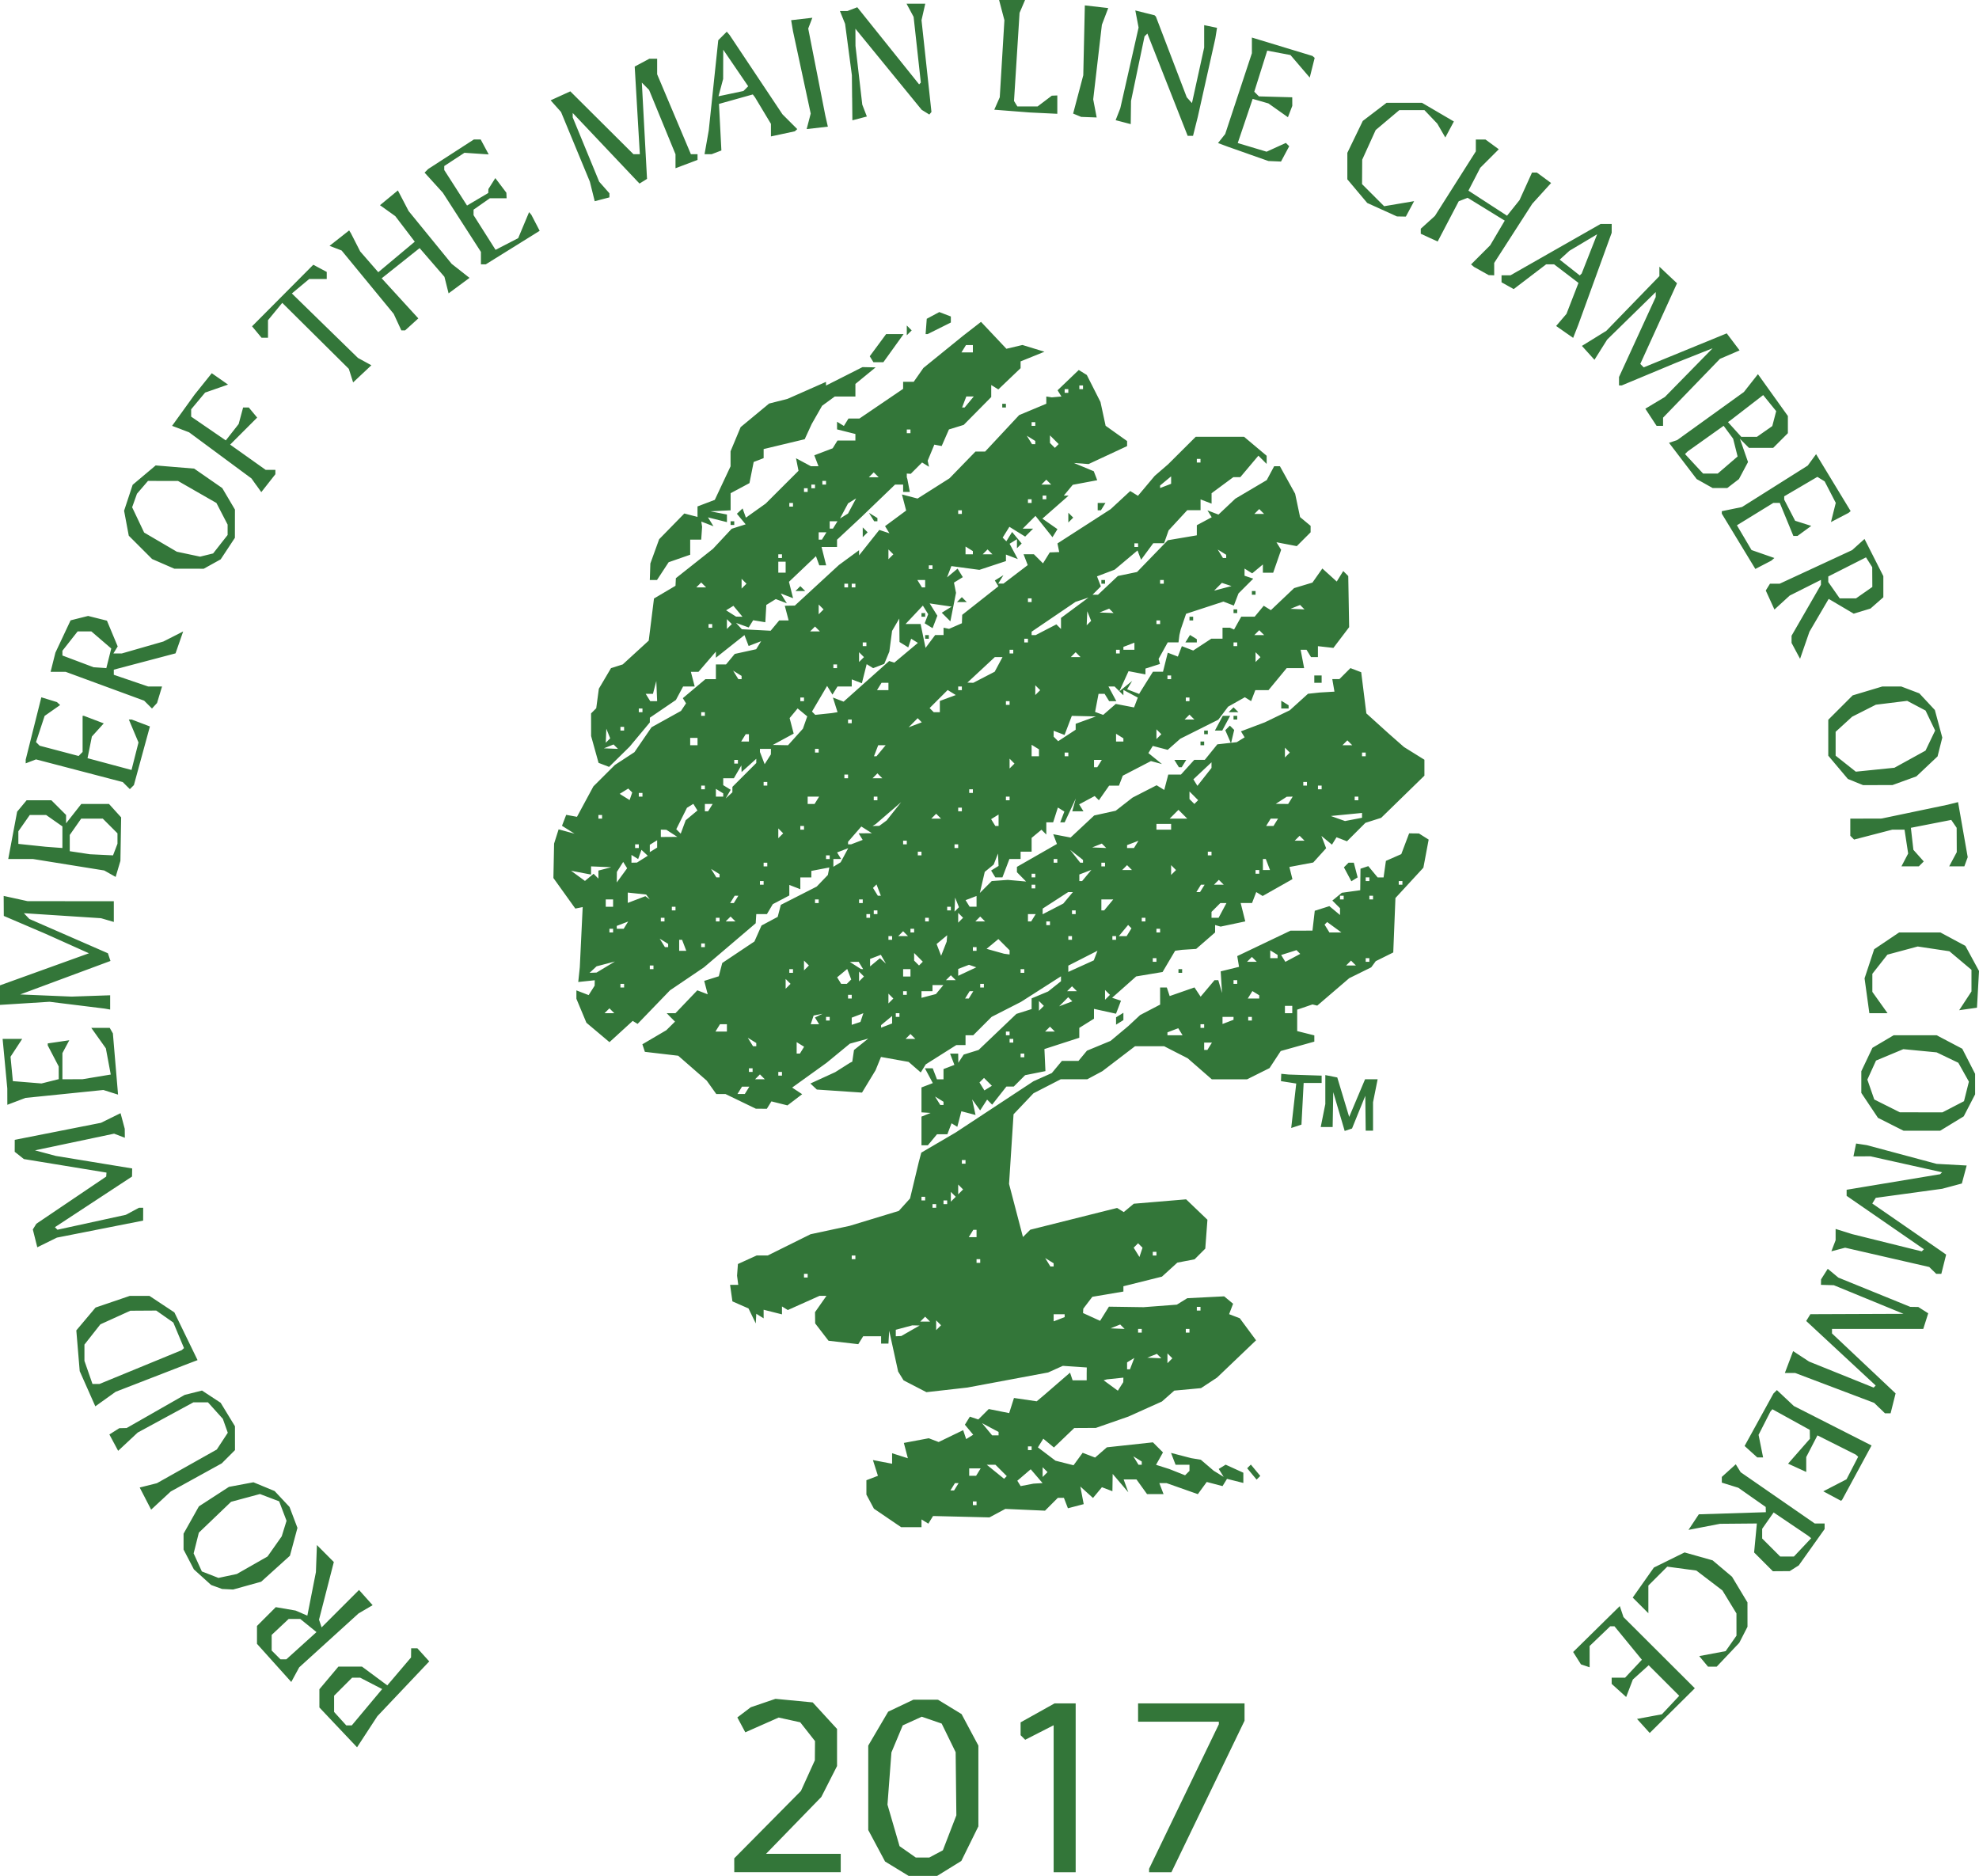 <?xml version="1.0" encoding="UTF-8" standalone="no"?>
<svg
   xmlns:dc="http://purl.org/dc/elements/1.1/"
   xmlns:cc="http://creativecommons.org/ns#"
   xmlns:rdf="http://www.w3.org/1999/02/22-rdf-syntax-ns#"
   xmlns:svg="http://www.w3.org/2000/svg"
   xmlns="http://www.w3.org/2000/svg"
   viewBox="0 0 172.498 163.52"
   height="163.52"
   width="172.498"
   id="svg2"
   version="1.1">
  <defs
     id="defs6" />
  <path
     id="path34"
     d="m 78.173,162.891 -1.027,-0.626 -0.733,-1.373 L 75.68,159.52 v -3.68 -3.68 l 0.869,-1.478 0.869,-1.478 1.099,-0.522 1.099,-0.522 1.072,0.001 1.072,0.001 1.027,0.626 1.027,0.626 0.733,1.373 0.733,1.373 v 3.52 3.52 l -0.743,1.508 -0.743,1.508 -1.055,0.652 -1.055,0.652 -1.242,-0.001 -1.242,-0.001 z m 3.42,-1.288 0.591,-0.316 0.588,-1.524 0.588,-1.524 -0.031,-2.752 -0.031,-2.752 -0.609,-1.247 -0.609,-1.247 -0.867,-0.299 -0.867,-0.299 -0.83,0.378 -0.83,0.378 -0.493,1.179 -0.493,1.179 -0.172,2.276 -0.172,2.276 0.526,1.809 0.526,1.809 0.707,0.495 0.707,0.495 h 0.59 0.59 l 0.591,-0.316 z M 64,162.593 v -0.607 l 2.907,-2.937 2.907,-2.937 0.606,-1.335 0.606,-1.335 0.007,-0.837 0.007,-0.837 -0.644,-0.819 -0.644,-0.819 -0.94,-0.207 -0.94,-0.207 -1.454,0.643 -1.454,0.643 -0.347,-0.648 -0.347,-0.648 0.585,-0.444 0.585,-0.444 1.077,-0.367 1.077,-0.367 1.623,0.156 1.623,0.156 1.06,1.157 1.06,1.156 v 1.617 1.617 l -0.685,1.347 -0.685,1.347 -2.41,2.48 -2.41,2.48 h 3.255 3.256 v 0.8 0.8 h -4.64 -4.64 v -0.607 z m 27.84,-5.799 v -6.407 l -1.24,0.633 -1.24,0.633 -0.2,-0.2 -0.2,-0.2 v -0.559 -0.559 l 1.48,-0.827 1.48,-0.827 H 92.84 93.76 v 7.36 7.36 H 92.8 91.84 Z m 8.32,6.254 v -0.153 l 3.04,-6.297 3.04,-6.297 V 150.191 150.08 h -3.52 -3.52 v -0.8 -0.8 h 4.64 4.64 v 0.757 0.757 l -3.187,6.603 -3.187,6.603 H 101.133 100.16 Z M 29.482,150.575 27.84,148.838 v -0.795 -0.795 l 0.828,-0.985 0.828,-0.985 h 1.029 1.029 l 1.102,0.817 1.102,0.817 1.035,-1.217 1.035,-1.217 0.005,-0.4 0.005,-0.4 h 0.27 0.27 l 0.518,0.572 0.518,0.572 -2.261,2.388 -2.261,2.388 -0.885,1.356 -0.885,1.356 z m 2.504,-1.758 1.326,-1.584 -0.96,-0.496 -0.96,-0.496 h -0.35 -0.35 l -0.785,0.785 -0.785,0.785 v 0.709 0.709 l 0.53,0.585 0.53,0.585 h 0.241 0.241 z m 111.259,1.633 -0.555,-0.613 1.084,-0.203 1.084,-0.203 0.756,-0.805 0.756,-0.805 -1.332,-1.332 -1.332,-1.332 -0.69,0.622 -0.69,0.622 -0.291,0.762 -0.291,0.762 -0.632,-0.572 -0.632,-0.572 V 146.51 146.24 h 0.584 0.584 l 0.733,-0.78 0.733,-0.78 -1.196,-1.46 -1.196,-1.46 h -0.184 -0.184 l -0.898,0.86 -0.898,0.86 v 0.927 0.927 l -0.377,-0.126 -0.377,-0.126 -0.341,-0.54 -0.341,-0.54 2.033,-2.001 2.033,-2.001 0.161,0.48 0.161,0.48 3.109,3.102 3.109,3.102 -1.966,1.949 -1.966,1.949 z M 23.894,144.953 22.4,143.291 v -0.78 -0.78 l 0.819,-0.819 0.819,-0.819 0.861,0.148 0.861,0.148 0.515,0.222 0.515,0.222 0.373,-1.897 0.373,-1.897 0.044,-1.18 0.044,-1.18 0.737,0.74 0.737,0.74 -0.645,2.513 -0.645,2.512 0.112,0.336 0.112,0.336 1.631,-1.631 1.631,-1.631 0.593,0.663 0.593,0.663 -0.613,0.359 -0.613,0.359 -2.587,2.35 -2.587,2.35 -0.346,0.638 -0.346,0.638 z m 2.378,-1.499 1.314,-1.187 -0.708,-0.573 -0.708,-0.573 h -0.504 -0.504 l -0.741,0.696 -0.741,0.696 v 0.68 0.68 l 0.384,0.384 0.384,0.384 h 0.255 0.255 z m 122.224,1.366 -0.383,-0.461 1.151,-0.216 1.151,-0.216 0.472,-0.674 0.472,-0.674 -0.001,-0.969 -0.001,-0.969 -0.612,-1.003 -0.612,-1.003 -1.135,-0.866 -1.135,-0.866 -1.268,-0.17 -1.268,-0.17 -0.824,0.824 -0.824,0.824 v 1.206 1.206 l -0.682,-0.682 -0.682,-0.682 0.922,-1.309 0.922,-1.309 1.338,-0.659 1.338,-0.659 1.222,0.345 1.222,0.345 0.846,0.714 0.846,0.714 0.673,1.12 0.673,1.12 10e-4,1.061 0.001,1.061 -0.358,0.699 -0.358,0.699 -0.984,1.04 -0.984,1.04 h -0.378 -0.378 z M 18.88,138.334 18.4,138.159 17.65,137.479 16.899,136.8 16.45,135.936 16,135.072 v -0.692 -0.692 l 0.669,-1.191 0.669,-1.191 1.309,-0.849 1.309,-0.849 1.067,-0.2 1.067,-0.2 0.923,0.382 0.923,0.382 0.65,0.694 0.65,0.694 0.345,0.911 0.345,0.911 -0.327,1.214 -0.327,1.214 -1.254,1.133 -1.254,1.133 -1.223,0.34 -1.223,0.34 -0.48,-0.024 -0.48,-0.024 -0.48,-0.175 z m 3.099,-1.893 1.339,-0.763 0.619,-0.879 0.619,-0.879 0.21,-0.678 0.21,-0.678 -0.322,-0.848 -0.322,-0.848 -0.837,-0.318 -0.837,-0.318 -1.259,0.339 -1.259,0.339 -1.404,1.345 -1.404,1.345 -0.227,0.904 -0.227,0.904 0.358,0.786 0.358,0.786 0.723,0.282 0.723,0.282 0.8,-0.17 0.8,-0.17 z m 131.734,-0.298 -0.817,-0.817 0.12,-1.263 0.12,-1.263 -1.608,0.014 -1.608,0.014 -1.372,0.265 -1.372,0.265 0.45,-0.679 0.45,-0.679 2.922,-0.092 2.922,-0.092 -0.007,-0.228 -0.007,-0.228 -1.193,-0.837 -1.193,-0.837 -0.72,-0.224 -0.72,-0.224 v -0.249 -0.249 l 0.608,-0.55 0.608,-0.55 0.214,0.346 0.214,0.346 3.23,2.235 3.23,2.235 h 0.428 0.428 v 0.241 0.241 l -1.126,1.584 -1.126,1.584 -0.394,0.25 -0.394,0.25 -0.735,0.005 -0.735,0.005 -0.817,-0.817 z m 3.405,-1.261 0.75,-0.799 -0.135,-0.109 -0.135,-0.109 -1.5,-1.014 -1.5,-1.014 -0.5,0.713 -0.5,0.713 v 0.423 0.423 l 0.785,0.785 0.785,0.785 h 0.599 0.599 z m -79.757,-2.567 -1.186,-0.806 -0.328,-0.613 -0.328,-0.613 v -0.627 -0.627 l 0.502,-0.193 0.502,-0.193 -0.218,-0.686 -0.218,-0.686 0.836,0.16 0.836,0.16 v -0.457 -0.457 l 0.687,0.218 0.687,0.218 -0.175,-0.668 -0.175,-0.668 1.085,-0.204 1.085,-0.204 0.431,0.165 0.431,0.165 1.069,-0.518 1.069,-0.518 0.13,0.39 0.13,0.39 0.308,-0.19 0.308,-0.19 -0.363,-0.437 -0.363,-0.437 0.217,-0.351 0.217,-0.351 0.368,0.123 0.368,0.123 0.455,-0.455 0.455,-0.455 0.89,0.178 0.89,0.178 0.21,-0.66 0.21,-0.66 0.991,0.145 0.991,0.145 0.337,-0.284 0.337,-0.284 1.115,-0.965 1.115,-0.965 0.112,0.335 0.112,0.335 H 94.107 94.72 V 120 119.68 l 0.004,-0.24 0.004,-0.24 -1.044,-0.071 -1.044,-0.071 -0.64,0.289 -0.64,0.289 -3.52,0.657 -3.52,0.657 -1.784,0.202 -1.784,0.202 -0.996,-0.515 -0.996,-0.515 -0.237,-0.384 -0.237,-0.384 -0.39,-1.779 -0.39,-1.779 -0.033,0.56 -0.033,0.56 h -0.32 -0.32 v -0.32 -0.32 h -0.781 -0.781 l -0.214,0.346 -0.214,0.346 -1.297,-0.15 -1.297,-0.15 -0.581,-0.756 -0.581,-0.756 -0.007,-0.489 -0.007,-0.489 0.498,-0.711 0.498,-0.711 h -0.303 -0.303 l -1.381,0.618 -1.381,0.618 -0.254,-0.157 -0.254,-0.157 v 0.345 0.345 l -0.8,-0.201 -0.8,-0.201 v 0.374 0.374 l -0.32,-0.198 -0.32,-0.198 -0.022,0.419 -0.022,0.419 -0.317,-0.652 -0.317,-0.652 -0.701,-0.308 -0.701,-0.308 -0.102,-0.72 -0.102,-0.72 h 0.356 0.356 l -0.052,-0.4 -0.052,-0.4 0.038,-0.509 0.038,-0.509 0.815,-0.371 0.815,-0.371 h 0.483 0.483 l 1.866,-0.926 1.866,-0.926 1.702,-0.365 1.702,-0.365 2.145,-0.652 2.145,-0.652 0.49,-0.542 0.49,-0.542 0.383,-1.596 0.383,-1.596 0.107,-0.402 0.107,-0.402 1.499,-0.878 1.499,-0.878 3.39,-2.233 3.39,-2.233 0.8,-0.358 0.8,-0.358 0.439,-0.529 0.439,-0.529 h 0.722 0.722 l 0.37,-0.446 0.37,-0.446 1.029,-0.426 1.029,-0.426 0.775,-0.648 0.775,-0.648 0.515,-0.48 0.515,-0.48 0.87,-0.454 0.87,-0.454 V 86.826 86.08 h 0.293 0.293 l 0.124,0.373 0.124,0.373 1.081,-0.377 1.081,-0.377 0.268,0.404 0.268,0.404 0.605,-0.72 0.605,-0.72 h 0.165 0.165 l 0.163,0.56 0.163,0.56 -0.059,-0.944 -0.059,-0.944 0.8,-0.197 0.8,-0.197 -0.078,-0.469 -0.078,-0.469 2.318,-1.107 2.318,-1.107 0.96,-0.003 0.96,-0.003 0.1,-0.865 0.1,-0.865 0.636,-0.202 0.636,-0.202 0.465,0.386 0.465,0.386 v -0.295 -0.295 l -0.334,-0.334 -0.334,-0.334 0.414,-0.34 0.414,-0.34 0.8,-0.111 0.8,-0.111 0.012,-0.937 0.012,-0.937 0.34,-0.113 0.34,-0.113 0.407,0.491 0.407,0.491 h 0.259 0.259 l 0.102,-0.72 0.102,-0.72 0.67,-0.295 0.67,-0.295 0.342,-0.905 0.342,-0.905 0.428,0.005 0.428,0.005 0.423,0.268 0.423,0.268 -0.23,1.224 -0.23,1.224 -1.218,1.322 -1.218,1.322 -0.095,2.372 -0.095,2.373 -0.763,0.379 -0.763,0.379 -0.197,0.269 -0.197,0.269 -0.96,0.474 -0.96,0.474 -1.393,1.195 -1.393,1.195 -0.207,-0.052 -0.207,-0.052 -0.667,0.228 -0.667,0.228 v 0.934 0.934 l 0.747,0.187 0.747,0.187 v 0.272 0.272 l -1.464,0.41 -1.464,0.41 -0.488,0.744 -0.488,0.744 -0.977,0.488 -0.977,0.488 h -1.54 -1.54 l -1.051,-0.916 -1.051,-0.916 -1.024,-0.524 -1.024,-0.524 h -1.271 -1.271 l -1.424,1.087 -1.424,1.087 -0.659,0.353 -0.659,0.353 H 93.609 92.455 l -1.187,0.611 -1.187,0.611 -0.868,0.915 -0.868,0.915 -0.196,3.035 -0.196,3.035 0.606,2.314 0.606,2.314 0.318,-0.318 0.318,-0.318 3.784,-0.949 3.784,-0.949 0.291,0.18 0.291,0.18 0.438,-0.364 0.438,-0.364 2.28,-0.191 2.28,-0.191 0.929,0.89 0.929,0.89 -0.094,1.258 -0.094,1.258 -0.466,0.466 -0.466,0.466 -0.752,0.145 -0.752,0.145 -0.67,0.61 -0.67,0.61 -1.68,0.419 -1.68,0.419 v 0.231 0.231 l -1.354,0.229 -1.354,0.229 -0.395,0.519 -0.395,0.519 -0.01,0.189 -0.01,0.189 0.743,0.339 0.743,0.339 0.385,-0.617 0.385,-0.617 1.511,0.022 1.511,0.022 1.449,-0.11 1.449,-0.11 0.455,-0.281 0.455,-0.281 1.608,-0.081 1.608,-0.081 0.389,0.323 0.389,0.323 -0.174,0.454 -0.174,0.454 0.465,0.178 0.465,0.178 0.71,0.961 0.71,0.961 -1.702,1.626 -1.702,1.626 -0.697,0.459 -0.697,0.459 -1.165,0.108 -1.165,0.108 -0.538,0.474 -0.538,0.474 -1.462,0.657 -1.462,0.657 -1.418,0.494 -1.418,0.494 -0.942,0.005 -0.942,0.005 -0.886,0.849 -0.886,0.849 -0.463,-0.384 -0.463,-0.384 -0.235,0.379 -0.235,0.379 0.766,0.58 0.766,0.58 0.787,0.199 0.787,0.199 0.397,-0.543 0.397,-0.543 0.542,0.208 0.542,0.208 0.514,-0.447 0.514,-0.447 2.006,-0.217 2.006,-0.217 0.439,0.439 0.439,0.439 -0.303,0.541 -0.303,0.541 0.578,0.183 0.578,0.183 0.688,0.273 0.688,0.273 0.192,-0.192 0.192,-0.192 v -0.267 -0.267 h -0.606 -0.606 l -0.198,-0.516 -0.198,-0.516 0.884,0.229 0.884,0.229 0.414,0.068 0.414,0.068 0.56,0.479 0.56,0.479 0.436,0.269 0.436,0.269 -0.215,-0.347 -0.215,-0.347 0.301,-0.186 0.301,-0.186 0.771,0.351 0.771,0.351 v 0.446 0.446 l -0.712,-0.179 -0.712,-0.179 -0.195,0.316 -0.195,0.316 -0.688,-0.18 -0.688,-0.18 -0.388,0.531 -0.388,0.531 -1.364,-0.481 -1.364,-0.481 h -0.314 -0.314 l 0.184,0.48 0.184,0.48 h -0.719 -0.719 l -0.461,-0.64 -0.461,-0.64 h -0.559 -0.559 l 0.203,0.56 0.203,0.56 -0.682,-0.8 -0.682,-0.8 -0.011,0.754 -0.011,0.754 -0.457,-0.175 -0.457,-0.175 -0.389,0.469 -0.389,0.469 -0.552,-0.499 -0.552,-0.499 0.147,0.767 0.147,0.767 -0.688,0.18 -0.688,0.18 -0.175,-0.455 -0.175,-0.455 h -0.263 -0.263 l -0.56,0.56 -0.56,0.56 -1.729,-0.077 -1.729,-0.077 -0.692,0.37 -0.692,0.37 -2.458,-0.06 -2.458,-0.06 -0.206,0.333 -0.206,0.333 -0.298,-0.184 -0.298,-0.184 v 0.339 0.339 h -0.886 -0.886 l -1.186,-0.806 z M 85.12,131.04 v -0.16 H 84.96 84.8 v 0.16 0.16 h 0.16 0.16 z m -1.76,-1.44 0.198,-0.32 h -0.16 -0.16 l -0.198,0.32 -0.198,0.32 h 0.16 0.16 z m 7.117,-0.296 0.397,-0.025 -0.516,-0.603 -0.516,-0.603 -0.584,0.5 -0.584,0.5 0.145,0.234 0.145,0.234 0.559,-0.107 0.559,-0.107 0.397,-0.025 z M 87.261,128.175 86.766,127.68 H 86.387 86.009 l 0.755,0.612 0.755,0.612 0.118,-0.117 0.118,-0.117 z M 85.28,128.32 85.478,128 H 84.979 84.48 v 0.32 0.32 h 0.301 0.301 z m 5.813,-0.213 -0.213,-0.213 v 0.427 0.427 l 0.213,-0.213 0.213,-0.213 z M 99.52,127.539 v -0.141 l -0.369,-0.228 -0.369,-0.228 0.228,0.369 0.228,0.369 H 99.379 99.52 Z M 89.92,126.24 v -0.16 H 89.76 89.6 v 0.16 0.16 h 0.16 0.16 z m -2.88,-1.269 v -0.149 l -0.72,-0.384 -0.72,-0.384 0.439,0.532 0.439,0.532 H 86.759 87.04 Z m 10.875,-4.688 0.005,-0.196 -0.72,0.075 -0.72,0.075 -0.141,0.041 -0.141,0.041 0.619,0.453 0.619,0.453 0.237,-0.373 0.237,-0.373 0.005,-0.196 z m 0.767,-1.42 0.191,-0.497 -0.316,0.196 -0.316,0.196 v 0.301 0.301 h 0.126 0.126 z m 3.291,-0.677 -0.213,-0.213 v 0.427 0.427 l 0.213,-0.213 0.213,-0.213 z m -0.94,0.02 -0.193,-0.193 -0.42,0.168 -0.42,0.168 0.613,0.025 0.613,0.025 -0.193,-0.193 z M 79.36,116 l 0.8,-0.457 -0.32,-0.007 -0.32,-0.007 -0.72,0.193 -0.72,0.193 v 0.283 0.283 l 0.24,-0.011 0.24,-0.011 z m 20.16,0 v -0.16 H 99.36 99.2 v 0.16 0.16 h 0.16 0.16 z m 4.16,0 v -0.16 h -0.16 -0.16 v 0.16 0.16 h 0.16 0.16 z M 81.813,115.307 81.6,115.093 v 0.427 0.427 l 0.213,-0.213 0.213,-0.213 z m 16.02,0.34 -0.193,-0.193 -0.42,0.168 -0.42,0.168 0.613,0.025 0.613,0.025 -0.193,-0.193 z m -16.98,-0.66 L 80.64,114.773 80.427,114.987 80.213,115.2 H 80.64 81.067 Z M 92.8,114.686 V 114.56 h -0.48 -0.48 v 0.31 0.31 l 0.48,-0.184 0.48,-0.184 z M 104.64,114.08 v -0.16 h -0.16 -0.16 v 0.16 0.16 h 0.16 0.16 z M 70.4,111.2 v -0.16 h -0.16 -0.16 v 0.16 0.16 h 0.16 0.16 z m 21.44,-0.941 v -0.141 l -0.369,-0.228 -0.369,-0.228 0.228,0.369 0.228,0.369 H 91.699 91.84 Z M 85.44,109.92 v -0.16 h -0.16 -0.16 v 0.16 0.16 h 0.16 0.16 z M 74.56,109.6 v -0.16 H 74.4 74.24 v 0.16 0.16 h 0.16 0.16 z m 24.833,-1.033 -0.193,-0.193 -0.192,0.192 -0.192,0.192 0.251,0.406 0.251,0.406 0.135,-0.404 0.135,-0.404 z M 100.8,109.28 v -0.16 h -0.16 -0.16 v 0.16 0.16 h 0.16 0.16 z m -15.68,-1.76 v -0.32 h -0.141 -0.141 l -0.198,0.32 -0.198,0.32 H 84.781 85.12 Z m -3.52,-2.4 v -0.16 h -0.16 -0.16 v 0.16 0.16 h 0.16 0.16 z m 0.96,-0.32 v -0.16 H 82.4 82.24 v 0.16 0.16 h 0.16 0.16 z m -1.92,-0.32 v -0.16 h -0.16 -0.16 v 0.16 0.16 h 0.16 0.16 z m 2.453,-0.373 -0.213,-0.213 v 0.427 0.427 l 0.213,-0.213 0.213,-0.213 z m 0.64,-0.64 -0.213,-0.213 v 0.427 0.427 l 0.213,-0.213 0.213,-0.213 z M 84.16,101.28 v -0.16 H 84 83.84 v 0.16 0.16 H 84 84.16 Z m 21.28,-10.08 0.198,-0.32 H 105.299 104.96 v 0.32 0.32 h 0.141 0.141 z m -2.551,-1.266 -0.189,-0.306 -0.47,0.18 -0.47,0.18 V 90.114 90.24 h 0.659 0.659 z M 104.96,89.44 v -0.16 h -0.16 -0.16 v 0.16 0.16 h 0.16 0.16 z m 2.56,-0.674 V 88.64 h -0.48 -0.48 v 0.31 0.31 l 0.48,-0.184 0.48,-0.184 z m 1.6,0.034 v -0.16 h -0.16 -0.16 v 0.16 0.16 h 0.16 0.16 z m 3.52,-0.8 v -0.32 H 112.32 112 v 0.32 0.32 h 0.32 0.32 z m -2.88,-1.101 v -0.141 l -0.298,-0.184 -0.298,-0.184 -0.201,0.325 -0.201,0.325 h 0.499 0.499 z M 107.84,85.6 v -0.16 h -0.16 -0.16 v 0.16 0.16 h 0.16 0.16 z m 10.133,-1.653 -0.213,-0.213 -0.213,0.213 -0.213,0.213 h 0.427 0.427 z m -8.64,-0.32 -0.213,-0.213 -0.213,0.213 -0.213,0.213 h 0.427 0.427 z m 3.838,-0.642 -0.163,-0.163 -0.669,0.212 -0.669,0.212 0.184,0.298 0.184,0.298 0.648,-0.347 0.648,-0.347 z M 119.36,83.68 v -0.16 h -0.16 -0.16 v 0.16 0.16 h 0.16 0.16 z m -8,-0.301 V 83.238 L 111.04,83.04 110.72,82.842 V 83.181 83.52 h 0.32 0.32 z m 4.942,-2.553 -0.621,-0.454 -0.113,0.113 -0.113,0.113 0.211,0.341 0.211,0.341 h 0.522 0.522 z M 117.12,78.24 v -0.16 h -0.16 -0.16 v 0.16 0.16 h 0.16 0.16 z m 2.56,0 v -0.16 h -0.16 -0.16 v 0.16 0.16 h 0.16 0.16 z m 2.56,-1.28 V 76.8 h -0.16 -0.16 v 0.16 0.16 h 0.16 0.16 z m -2.88,-0.32 v -0.16 h -0.16 -0.16 v 0.16 0.16 h 0.16 0.16 z m -106.685,53.987 -0.498,-0.962 0.749,-0.188 0.749,-0.188 2.611,-1.468 2.611,-1.468 0.479,-0.731 0.479,-0.731 -0.215,-0.605 -0.215,-0.605 -0.648,-0.72 -0.648,-0.72 H 17.492 16.855 L 14.427,123.558 12,124.876 l -0.851,0.795 -0.851,0.795 -0.382,-0.713 -0.382,-0.713 0.433,-0.274 0.433,-0.274 0.32,-0.007 0.32,-0.007 2.527,-1.443 2.527,-1.443 0.756,-0.19 0.756,-0.19 0.813,0.533 0.813,0.533 0.624,1.023 0.624,1.023 0.001,1.04 0.001,1.04 -0.578,0.578 -0.578,0.578 -2.222,1.225 -2.222,1.225 -0.854,0.792 -0.854,0.792 -0.498,-0.962 z m 147.027,-0.216 -0.777,-0.416 1.012,-0.523 1.012,-0.523 0.509,-0.984 0.509,-0.984 -0.104,-0.092 -0.104,-0.092 -1.671,-0.839 -1.671,-0.839 -0.489,0.945 -0.489,0.945 v 0.649 0.649 l -0.791,-0.361 -0.791,-0.361 0.951,-1.084 0.951,-1.084 -0.005,-0.389 -0.005,-0.389 -1.63,-0.899 -1.63,-0.899 -0.085,0.099 -0.085,0.099 -0.517,1.017 -0.517,1.017 0.197,0.983 0.197,0.983 h -0.255 -0.255 l -0.551,-0.498 -0.551,-0.498 1.257,-2.286 1.257,-2.286 0.15,-0.15 0.15,-0.15 0.739,0.694 0.739,0.694 3.387,1.721 3.387,1.721 -1.278,2.359 -1.278,2.359 -0.05,0.054 -0.05,0.054 z M 109.12,128.48 l -0.411,-0.495 0.16,-0.16 0.16,-0.16 0.411,0.495 0.411,0.495 -0.16,0.16 -0.16,0.16 z m 54.709,-5.737 -0.469,-0.457 -3.443,-1.303 -3.443,-1.303 h -0.449 -0.449 l 0.36,-0.953 0.36,-0.953 0.696,0.456 0.696,0.456 2.813,1.134 2.813,1.134 0.09,-0.09 0.09,-0.09 -3.029,-2.813 -3.029,-2.813 0.182,-0.295 0.182,-0.295 4.061,-0.016 4.061,-0.016 -3.04,-1.248 -3.04,-1.248 -0.56,-0.016 -0.56,-0.016 0.005,-0.24 0.005,-0.24 0.291,-0.459 0.291,-0.459 0.463,0.384 0.463,0.384 3.135,1.275 3.135,1.275 0.347,0.005 0.347,0.005 0.434,0.275 0.434,0.275 -0.216,0.68 -0.216,0.68 h -3.978 -3.978 v 0.197 0.197 l 2.772,2.614 2.772,2.614 -0.218,0.868 -0.218,0.868 h -0.245 -0.245 l -0.469,-0.457 z M 7.629,121.054 6.948,119.52 6.8,117.745 6.652,115.969 7.491,114.973 8.329,113.977 9.821,113.469 11.314,112.96 h 0.856 0.856 l 1.087,0.72 1.087,0.72 1.01,2.08 1.01,2.08 -0.53,0.202 -0.53,0.202 -3.04,1.178 -3.04,1.178 -0.886,0.634 -0.886,0.634 z m 4.624,-1.888 3.587,-1.474 0.099,-0.091 0.099,-0.091 -0.465,-1.113 -0.465,-1.113 -0.745,-0.522 -0.745,-0.522 -1.129,0.007 -1.129,0.007 -1.305,0.593 -1.305,0.593 -0.695,0.883 L 7.36,117.206 v 0.709 0.709 l 0.351,1.008 0.351,1.008 h 0.302 0.302 l 3.587,-1.474 z m 156.211,-8.425 -0.304,-0.299 -3.665,-0.841 -3.665,-0.841 -0.6,0.157 -0.6,0.157 0.185,-0.483 L 160,108.108 v -0.491 -0.491 l 0.72,0.225 0.72,0.225 3.034,0.752 3.034,0.752 0.094,-0.094 0.094,-0.094 -3.368,-2.326 -3.368,-2.326 v -0.265 -0.265 l 1.04,-0.173 1.04,-0.173 3.036,-0.505 3.036,-0.505 0.084,-0.084 0.084,-0.084 -3.12,-0.695 -3.12,-0.695 -0.743,0.002 -0.743,0.002 0.116,-0.56 0.116,-0.56 0.468,0.072 0.468,0.071 3.04,0.815 3.04,0.815 1.311,0.072 1.311,0.072 -0.21,0.784 -0.21,0.784 -0.858,0.23 -0.858,0.23 -2.893,0.395 -2.893,0.395 -0.153,0.247 -0.153,0.247 3.123,2.158 3.123,2.158 0.096,0.07 0.096,0.07 -0.21,0.838 -0.21,0.838 h -0.221 -0.221 l -0.304,-0.299 z m -165.408,-2.793 -0.195,-0.778 0.153,-0.248 0.153,-0.248 3.045,-2.057 3.045,-2.057 0.012,-0.173 0.012,-0.173 -3.6,-0.59 -3.6,-0.59 -0.4,-0.317 -0.4,-0.317 0.002,-0.521 0.002,-0.521 3.758,-0.742 3.758,-0.742 0.853,-0.42 0.853,-0.42 0.183,0.682 0.183,0.682 0.004,0.39 0.004,0.39 -0.468,-0.179 -0.468,-0.179 -3.449,0.727 -3.449,0.727 0.907,0.243 0.907,0.243 3.329,0.546 3.329,0.546 -0.006,0.353 -0.006,0.353 -3.361,2.207 -3.361,2.207 0.111,0.111 0.111,0.111 2.98,-0.65 2.98,-0.65 0.575,-0.308 0.575,-0.308 h 0.181 0.181 l -0.002,0.56 -0.002,0.56 -3.758,0.742 -3.758,0.742 -0.855,0.421 -0.855,0.421 -0.195,-0.778 z M 80.32,98.587 v -1.253 l 0.4,-0.161 0.4,-0.161 -0.4,-0.025 -0.4,-0.025 v -1.086 -1.086 l 0.494,-0.189 0.494,-0.19 -0.345,-0.645 -0.345,-0.645 h 0.341 0.341 l 0.184,0.48 0.184,0.48 H 81.954 82.24 v -0.446 -0.446 l 0.475,-0.182 0.475,-0.182 -0.189,-0.492 -0.189,-0.492 H 83.166 83.52 l 0.005,0.4 0.005,0.4 0.235,-0.357 0.235,-0.357 0.649,-0.202 0.649,-0.202 1.648,-1.572 1.648,-1.572 0.663,-0.21 0.663,-0.21 v -0.466 -0.466 l 0.72,-0.301 0.72,-0.301 0.56,-0.446 0.56,-0.446 v -0.215 -0.215 l -1.74,1.113 -1.74,1.113 -1.283,0.655 -1.283,0.655 -0.802,0.802 -0.802,0.802 H 84.495 84.16 v 0.427 0.427 h -0.402 -0.402 l -1.331,0.84 -1.331,0.84 -0.219,0.354 -0.219,0.354 -0.528,-0.46 -0.528,-0.46 -1.205,-0.216 -1.205,-0.216 -0.235,0.578 -0.235,0.578 -0.592,0.976 -0.592,0.976 -1.968,-0.133 -1.968,-0.133 -0.282,-0.263 -0.282,-0.263 1.082,-0.495 1.082,-0.495 0.64,-0.406 0.64,-0.406 0.104,-0.051 0.104,-0.051 0.075,-0.509 0.075,-0.509 0.621,-0.497 0.621,-0.497 -0.8,0.22 -0.8,0.22 -1.018,0.837 -1.018,0.837 -1.499,1.078 -1.499,1.078 0.437,0.288 0.437,0.288 -0.64,0.488 -0.64,0.488 -0.7,-0.175 -0.7,-0.175 -0.198,0.321 -0.199,0.321 H 66.366 65.889 l -1.325,-0.64 -1.325,-0.64 H 62.838 62.436 l -0.418,-0.586 -0.418,-0.586 -1.242,-1.084 -1.242,-1.084 -1.453,-0.17 -1.453,-0.17 -0.109,-0.329 -0.109,-0.329 1.043,-0.613 1.043,-0.613 0.379,-0.375 0.379,-0.375 -0.363,-0.363 L 58.112,88.32 h 0.381 0.381 l 0.954,-0.998 0.954,-0.998 0.453,0.174 0.453,0.174 -0.153,-0.585 -0.153,-0.585 0.635,-0.201 0.635,-0.201 0.151,-0.579 0.151,-0.579 1.403,-0.938 1.403,-0.938 0.308,-0.695 0.308,-0.695 0.705,-0.377 0.705,-0.377 0.137,-0.524 0.137,-0.524 1.563,-0.796 1.563,-0.796 0.487,-0.507 0.487,-0.507 0.064,-0.326 0.064,-0.326 -0.784,0.15 -0.784,0.15 v 0.283 0.283 h -0.48 -0.48 v 0.514 0.514 L 69.28,77.324 68.8,77.14 v 0.459 0.459 l -0.72,0.378 -0.72,0.378 -0.256,0.433 L 66.848,79.68 H 66.384 65.92 l -0.025,0.4 -0.025,0.4 -2.254,1.92 -2.254,1.92 -1.481,1.002 -1.481,1.002 -1.413,1.464 -1.413,1.464 -0.212,-0.131 -0.212,-0.131 -1.013,0.926 -1.013,0.926 -1.005,-0.846 -1.005,-0.846 -0.436,-1.045 -0.436,-1.045 v -0.365 -0.365 l 0.534,0.205 0.534,0.205 0.261,-0.411 0.261,-0.411 0.005,-0.236 0.005,-0.236 -0.72,0.076 -0.72,0.076 0.068,-0.64 0.068,-0.64 0.126,-2.625 0.126,-2.625 -0.321,0.065 -0.321,0.065 -0.955,-1.332 -0.955,-1.332 0.03,-1.501 0.03,-1.501 0.197,-0.62 0.197,-0.62 0.694,0.189 0.694,0.189 -0.547,-0.344 -0.547,-0.344 0.183,-0.477 0.183,-0.477 0.47,0.086 0.47,0.086 0.716,-1.327 0.716,-1.327 0.938,-0.935 0.938,-0.935 0.851,-0.556 0.851,-0.556 0.744,-1.085 0.744,-1.085 1.285,-0.713 1.285,-0.713 0.219,-0.329 L 59.798,61.311 59.658,61.084 59.518,60.858 60.504,60.029 61.489,59.2 H 61.945 62.4 v -0.64 -0.64 h 0.441 0.441 l 0.381,-0.459 0.381,-0.459 0.934,-0.205 0.934,-0.205 0.216,-0.35 0.216,-0.35 -0.545,0.209 -0.545,0.209 -0.182,-0.474 -0.182,-0.474 -1.246,0.987 L 62.4,57.334 62.4,57.067 62.399,56.8 l -0.757,0.88 -0.757,0.88 h -0.333 -0.333 l 0.167,0.64 0.167,0.64 H 60.049 59.543 l -0.314,0.587 -0.314,0.587 -1.135,0.773 -1.135,0.773 -0.002,0.207 -0.002,0.207 -0.88,1.056 -0.88,1.056 -0.896,0.881 -0.896,0.881 L 52.63,66.672 52.173,66.496 51.848,65.328 51.524,64.16 l -0.002,-0.987 -0.002,-0.987 0.225,-0.225 0.225,-0.225 0.114,-0.851 0.114,-0.851 0.53,-0.897 0.53,-0.897 0.511,-0.162 0.511,-0.162 1.133,-1.038 1.133,-1.038 0.229,-1.835 0.229,-1.835 0.938,-0.554 L 58.88,51.062 58.896,50.731 58.912,50.4 l 1.617,-1.28 1.617,-1.28 0.814,-0.873 0.814,-0.873 0.61,-0.194 0.61,-0.194 -0.382,-0.461 -0.382,-0.461 0.249,-0.232 0.249,-0.232 0.144,0.402 0.144,0.402 0.862,-0.614 0.862,-0.614 1.431,-1.429 1.431,-1.429 -0.109,-0.546 -0.109,-0.546 0.648,0.347 0.648,0.347 h 0.331 0.331 l -0.182,-0.476 -0.182,-0.476 0.801,-0.305 0.801,-0.305 0.21,-0.34 L 72.998,38.4 h 0.781 0.781 v -0.285 -0.285 l -0.8,-0.201 -0.8,-0.201 v -0.333 -0.333 l 0.298,0.184 0.298,0.184 0.201,-0.325 L 73.958,36.48 h 0.479 0.479 l 1.902,-1.292 1.902,-1.292 V 33.588 33.28 h 0.462 0.462 l 0.422,-0.603 0.422,-0.603 1.722,-1.397 1.722,-1.397 0.789,-0.612 0.789,-0.612 1.106,1.173 1.106,1.173 0.699,-0.165 0.699,-0.165 0.96,0.294 0.96,0.294 -1.04,0.421 -1.04,0.421 v 0.295 0.295 L 87.99,33.018 87.019,33.945 86.71,33.754 86.4,33.562 v 0.524 0.524 l -1.2,1.214 -1.2,1.214 -0.643,0.198 -0.643,0.198 -0.317,0.723 L 82.08,38.88 l -0.32,-0.061 -0.32,-0.061 -0.29,0.701 -0.29,0.701 0.058,0.264 0.058,0.264 -0.302,-0.187 -0.302,-0.187 -0.494,0.494 -0.494,0.494 -0.171,-0.011 L 79.04,41.28 v 0.16 0.16 l 0.025,0.08 0.025,0.08 0.107,0.56 0.107,0.56 h -0.292 -0.292 v -0.32 -0.32 h -0.352 -0.352 l -1.488,1.432 -1.488,1.432 -1.04,0.97 -1.04,0.97 V 47.363 47.68 h -0.675 -0.675 l 0.201,0.8 0.201,0.8 H 71.713 71.413 l -0.146,-0.4 -0.146,-0.4 -1.176,1.118 -1.176,1.118 0.179,0.714 0.179,0.714 -0.536,-0.206 -0.536,-0.206 0.265,0.429 0.265,0.429 -0.482,-0.185 -0.482,-0.185 -0.413,0.255 -0.413,0.255 -0.043,0.755 -0.043,0.755 -0.53,-0.088 -0.53,-0.088 -0.194,0.315 -0.194,0.315 -0.55,-0.197 -0.55,-0.197 0.251,0.275 0.251,0.275 1.255,0.065 1.255,0.065 0.373,-0.449 0.373,-0.449 h 0.411 0.411 l -0.167,-0.64 -0.167,-0.64 0.437,-0.007 0.437,-0.007 1.92,-1.768 1.92,-1.768 0.88,-0.646 0.88,-0.646 v 0.226 0.226 l 0.882,-1.11 0.882,-1.11 0.442,0.147 0.442,0.147 -0.192,-0.311 -0.192,-0.311 0.92,-0.68 0.92,-0.68 -0.183,-0.701 -0.183,-0.701 0.68,0.178 0.68,0.178 1.393,-0.883 1.393,-0.883 1.13,-1.164 1.13,-1.164 h 0.421 0.421 l 1.485,-1.591 1.485,-1.591 1.182,-0.494 1.182,-0.494 v -0.316 -0.316 l 0.24,0.038 0.24,0.038 0.419,-0.038 0.419,-0.038 -0.168,-0.271 -0.168,-0.271 0.923,-0.884 0.923,-0.884 0.351,0.217 0.351,0.217 0.596,1.178 0.596,1.178 0.224,1.036 0.224,1.036 0.936,0.666 0.936,0.666 v 0.22 0.22 l -1.68,0.783 -1.68,0.783 -0.64,-0.048 -0.64,-0.048 0.868,0.361 0.868,0.361 0.15,0.391 0.15,0.391 -1.066,0.2 -1.066,0.2 -0.391,0.472 -0.391,0.472 h 0.21 0.21 l -1.142,1.002 -1.142,1.002 0.656,0.459 0.656,0.459 -0.217,0.351 -0.217,0.351 -0.741,-0.929 -0.741,-0.929 -0.556,0.556 -0.556,0.556 h 0.453 0.453 l -0.346,0.346 -0.346,0.346 -0.688,-0.426 -0.687,-0.426 -0.293,0.471 -0.293,0.471 0.16,0.16 0.16,0.16 0.251,-0.406 0.251,-0.406 0.417,0.503 0.417,0.503 -0.206,0.206 -0.206,0.206 V 47.394 47.002 l -0.321,0.198 -0.321,0.198 0.358,0.669 0.358,0.669 -0.517,-0.198 -0.517,-0.198 v 0.285 0.285 l -1.157,0.382 -1.157,0.382 -1.221,-0.164 -1.221,-0.164 -0.189,0.492 -0.189,0.492 0.459,-0.381 0.459,-0.381 0.229,0.371 0.229,0.371 -0.386,0.238 -0.386,0.238 0.089,0.446 0.089,0.446 -0.246,1.242 -0.246,1.242 -0.375,-0.375 -0.375,-0.375 0.43,-0.266 0.43,-0.266 -0.957,-0.141 -0.957,-0.141 0.335,0.537 0.335,0.537 -0.208,0.543 -0.208,0.543 -0.344,-0.213 -0.344,-0.213 0.152,-0.397 0.152,-0.397 -0.231,-0.374 -0.231,-0.374 -0.755,0.803 -0.755,0.803 h 0.656 0.656 l 0.215,1.04 0.215,1.04 0.42,-0.56 0.42,-0.56 h 0.365 0.365 v -0.32 -0.32 l 0.24,0.051 0.24,0.051 0.56,-0.245 0.56,-0.245 0.013,-0.366 0.013,-0.366 1.578,-1.245 1.578,-1.245 -0.156,-0.253 -0.156,-0.253 0.375,-0.232 0.375,-0.232 -0.228,0.369 -0.228,0.369 h 0.229 0.229 l 1.058,-0.807 1.058,-0.807 -0.182,-0.473 -0.182,-0.473 h 0.45 0.45 l 0.397,0.397 0.397,0.397 0.295,-0.477 0.295,-0.477 0.412,-0.015 0.412,-0.015 -0.077,-0.376 -0.077,-0.376 2.317,-1.493 2.317,-1.493 0.854,-0.791 0.854,-0.791 0.337,0.208 0.337,0.208 0.729,-0.868 0.729,-0.868 0.585,-0.505 0.585,-0.505 1.205,-1.2 1.205,-1.2 h 2.105 2.105 l 0.985,0.828 0.985,0.828 v 0.356 0.356 l -0.36,-0.36 -0.36,-0.36 -0.788,0.936 -0.788,0.936 h -0.305 -0.305 l -0.947,0.7 -0.947,0.7 v 0.454 0.454 l -0.48,-0.184 -0.48,-0.184 v 0.47 0.47 h -0.58 -0.58 l -0.813,0.88 -0.813,0.88 -0.197,0.56 -0.197,0.56 h -0.472 -0.472 l -0.531,0.72 -0.531,0.72 -0.155,-0.405 -0.155,-0.405 -0.994,0.836 -0.994,0.836 -0.771,0.293 -0.771,0.293 0.168,0.437 0.168,0.437 -0.359,0.359 L 95.232,51.84 h 0.238 0.238 l 0.866,-0.816 0.866,-0.816 0.835,-0.174 0.835,-0.174 1.341,-1.384 1.341,-1.384 1.264,-0.214 1.264,-0.214 v -0.441 -0.441 l 0.649,-0.347 0.649,-0.347 -0.186,-0.3 -0.186,-0.3 0.48,0.184 0.48,0.184 0.737,-0.695 0.737,-0.695 1.367,-0.808 1.367,-0.808 0.324,-0.605 0.324,-0.605 h 0.25 0.25 l 0.664,1.2 0.664,1.2 0.215,1.018 0.215,1.018 0.459,0.381 0.459,0.381 V 46.119 46.4 l -0.603,0.603 -0.603,0.603 -0.885,-0.169 -0.885,-0.169 0.204,0.33 0.204,0.33 -0.347,0.997 -0.347,0.997 h -0.449 -0.449 v -0.359 -0.359 l -0.466,0.387 -0.466,0.387 -0.334,-0.206 L 108.48,49.562 v 0.312 0.312 l 0.38,0.127 0.38,0.127 -0.644,0.644 -0.644,0.644 -0.203,0.53 -0.203,0.53 -0.453,-0.174 -0.453,-0.174 -1.628,0.532 -1.628,0.532 -0.235,0.687 -0.235,0.687 -0.056,0.24 -0.056,0.24 -0.04,0.32 -0.04,0.32 h -0.469 -0.469 l -0.399,0.72 -0.399,0.72 0.061,0.22 0.061,0.22 -0.633,0.201 -0.633,0.201 v 0.254 0.254 l -0.737,-0.141 -0.737,-0.141 -0.401,0.879 -0.401,0.879 0.559,-0.454 0.559,-0.454 -0.22,0.366 -0.22,0.366 0.524,0.201 0.524,0.201 0.051,-0.088 0.051,-0.088 0.551,-0.88 0.551,-0.88 h 0.438 0.438 l 0.208,-0.829 0.208,-0.829 0.44,0.169 0.44,0.169 0.174,-0.454 0.174,-0.454 0.495,0.19 0.495,0.19 0.786,-0.515 0.786,-0.515 h 0.491 0.491 v -0.48 -0.48 h 0.32 0.32 l 0.183,0.08 0.183,0.08 0.313,-0.56 0.313,-0.56 h 0.585 0.585 l 0.395,-0.476 0.395,-0.476 0.311,0.192 0.311,0.192 1.012,-0.961 1.012,-0.961 0.8,-0.241 0.8,-0.241 0.432,-0.614 0.432,-0.614 0.627,0.568 0.627,0.568 0.283,-0.458 0.283,-0.458 0.219,0.219 0.219,0.219 0.038,2.228 0.038,2.228 -0.686,0.904 -0.686,0.904 -0.674,-0.076 -0.674,-0.076 V 56.804 57.28 h -0.301 -0.301 L 114.08,56.96 113.882,56.64 h -0.257 -0.257 l 0.153,0.8 0.153,0.8 h -0.761 -0.761 l -0.793,0.96 -0.793,0.96 h -0.574 -0.574 l -0.183,0.478 -0.183,0.478 -0.273,-0.169 -0.273,-0.169 -0.729,0.411 -0.729,0.411 -0.426,0.566 -0.426,0.566 -1.658,0.831 -1.658,0.831 -0.549,0.484 -0.549,0.484 -0.65,-0.17 -0.65,-0.17 -0.192,0.311 -0.192,0.311 0.592,0.479 0.592,0.479 -0.48,-0.13 -0.48,-0.13 -1.228,0.637 -1.228,0.637 -0.166,0.433 -0.166,0.433 h -0.428 -0.428 l -0.447,0.638 -0.447,0.638 -0.184,-0.184 -0.184,-0.184 -0.676,0.362 -0.676,0.362 0.188,0.304 0.188,0.304 h -0.489 -0.489 l 0.155,-0.56 0.155,-0.56 -0.486,1.04 -0.486,1.04 h -0.193 -0.193 l 0.18,-0.47 0.18,-0.47 -0.283,-0.175 -0.283,-0.175 -0.205,0.645 L 91.797,71.68 H 91.498 91.2 v 0.533 0.533 L 90.989,72.536 90.779,72.326 90.349,72.682 89.92,73.038 V 73.639 74.24 h -0.48 -0.48 v 0.32 0.32 h -0.488 -0.488 l -0.304,0.8 -0.304,0.8 h -0.309 -0.309 l -0.184,-0.298 -0.184,-0.298 0.325,-0.201 0.325,-0.201 -0.025,-0.541 -0.025,-0.541 -0.187,0.48 -0.187,0.48 -0.39,0.32 -0.39,0.32 -0.214,0.919 -0.214,0.919 0.519,-0.519 0.519,-0.519 0.697,-0.05 0.697,-0.05 0.8,0.071 0.8,0.071 -0.4,-0.406 -0.4,-0.406 v -0.233 -0.233 l 1.744,-0.998 1.744,-0.998 -0.163,-0.425 -0.163,-0.425 0.757,0.145 0.757,0.145 1.03,-0.962 1.03,-0.962 0.936,-0.206 0.936,-0.206 0.735,-0.573 0.735,-0.573 1.049,-0.538 1.049,-0.538 0.332,0.205 0.332,0.205 0.176,-0.672 0.176,-0.672 h 0.553 0.553 l 0.579,-0.64 0.579,-0.64 h 0.459 0.459 l 0.548,-0.677 0.548,-0.677 0.845,-0.093 0.845,-0.093 0.344,-0.212 0.344,-0.212 -0.161,-0.261 -0.161,-0.261 1.036,-0.391 1.036,-0.391 1.091,-0.526 1.091,-0.526 0.795,-0.72 0.795,-0.72 0.513,-0.055 0.513,-0.055 0.64,-0.038 0.64,-0.038 -0.094,-0.547 -0.094,-0.547 h 0.311 0.311 l 0.479,-0.479 0.479,-0.479 0.47,0.18 0.47,0.18 0.224,1.793 0.224,1.793 0.964,0.872 0.964,0.872 0.675,0.594 0.675,0.594 0.892,0.555 0.892,0.555 v 0.694 0.694 l -1.885,1.838 -1.885,1.838 -0.686,0.218 -0.686,0.218 -0.804,0.804 -0.804,0.804 -0.456,-0.175 -0.456,-0.175 -0.199,0.322 -0.199,0.322 -0.459,-0.381 -0.459,-0.381 0.206,0.537 0.206,0.537 -0.563,0.622 -0.563,0.622 -1.039,0.195 -1.039,0.195 0.133,0.531 0.133,0.531 -1.298,0.734 -1.298,0.734 -0.279,-0.172 -0.279,-0.172 -0.183,0.478 -0.183,0.478 h -0.496 -0.496 l 0.201,0.801 0.201,0.801 -1.075,0.227 -1.075,0.227 -0.24,-0.068 -0.24,-0.068 v 0.322 0.322 l -0.826,0.718 -0.826,0.718 -0.614,0.04 -0.614,0.04 -0.302,0.04 -0.302,0.04 -0.548,0.927 -0.548,0.927 -1.15,0.192 -1.15,0.192 -1.049,0.931 -1.049,0.931 0.387,0.129 0.387,0.129 -0.217,0.566 -0.217,0.566 -0.96,-0.211 -0.96,-0.211 v 0.428 0.428 l -0.64,0.4 -0.64,0.4 v 0.431 0.431 l -1.52,0.492 -1.52,0.492 0.044,0.962 0.044,0.962 -0.885,0.177 -0.885,0.177 -0.496,0.496 -0.496,0.496 h -0.32 -0.32 l -0.621,0.789 -0.621,0.789 -0.22,-0.22 -0.22,-0.22 -0.303,0.471 -0.303,0.471 -0.348,-0.48 -0.348,-0.48 0.147,0.679 0.147,0.679 -0.618,-0.162 -0.618,-0.162 -0.177,0.679 -0.177,0.679 -0.25,-0.155 -0.25,-0.155 -0.183,0.478 -0.183,0.478 h -0.451 -0.451 l -0.398,0.48 -0.398,0.48 H 80.601 80.32 Z m 1.92,-2.408 v -0.141 l -0.369,-0.228 -0.369,-0.228 0.228,0.369 0.228,0.369 H 82.099 82.24 Z M 65.12,95.04 65.318,94.72 h -0.32 -0.32 L 64.48,95.04 64.282,95.36 h 0.32 0.32 z m 20.993,-0.735 -0.343,-0.343 -0.197,0.197 -0.197,0.197 0.214,0.347 0.214,0.347 0.326,-0.201 0.326,-0.201 z M 66.453,93.867 66.24,93.653 66.027,93.867 65.813,94.08 H 66.24 66.667 Z M 68.16,93.6 V 93.44 H 68 67.84 v 0.16 0.16 H 68 68.16 Z M 65.6,93.28 v -0.16 h -0.16 -0.16 v 0.16 0.16 h 0.16 0.16 z M 89.28,92 V 91.84 H 89.12 88.96 V 92 92.16 h 0.16 0.16 z M 69.906,91.542 70.09,91.244 69.765,91.043 69.44,90.842 V 91.341 91.84 h 0.141 0.141 z M 65.92,91.059 V 90.918 L 65.551,90.689 65.181,90.461 65.409,90.831 65.638,91.2 H 65.779 65.92 Z M 88.32,90.72 V 90.56 H 88.16 88 v 0.16 0.16 h 0.16 0.16 z M 79.573,90.347 79.36,90.133 79.147,90.347 78.933,90.56 H 79.36 79.787 Z M 88,90.08 v -0.16 h -0.16 -0.16 v 0.16 0.16 H 87.84 88 Z M 63.36,89.6 V 89.28 H 63.059 62.758 L 62.56,89.6 62.362,89.92 H 62.861 63.36 Z M 91.733,89.707 91.52,89.493 91.307,89.707 91.093,89.92 H 91.52 91.947 Z M 77.76,88.887 V 88.562 L 77.28,88.96 76.8,89.358 v 0.111 0.111 l 0.48,-0.184 0.48,-0.184 z m -6.543,0.101 -0.181,-0.293 0.33,-0.163 0.33,-0.163 -0.388,0.076 -0.388,0.076 -0.127,0.38 -0.127,0.38 h 0.366 0.366 z m 3.91,-0.288 0.127,-0.38 -0.507,0.194 -0.507,0.194 v 0.312 0.312 L 74.62,89.207 75,89.08 Z M 72.32,88.8 V 88.64 H 72.16 72 v 0.16 0.16 h 0.16 0.16 z m 6.08,-0.32 v -0.16 h -0.16 -0.16 v 0.16 0.16 h 0.16 0.16 z M 53.333,88.107 53.12,87.893 52.907,88.107 52.693,88.32 H 53.12 53.547 Z M 90.773,87.467 90.56,87.253 V 87.68 88.107 L 90.773,87.893 90.987,87.68 Z m 2.515,-0.365 -0.179,-0.179 -0.395,0.398 -0.395,0.398 0.574,-0.218 0.574,-0.218 z M 77.653,86.827 77.44,86.613 V 87.04 87.467 L 77.653,87.253 77.867,87.04 Z M 74.24,86.88 v -0.16 h -0.16 -0.16 v 0.16 0.16 h 0.16 0.16 z m 7.664,-0.621 0.325,-0.392 H 81.755 81.28 V 86.133 86.4 H 80.8 80.32 v 0.29 0.29 l 0.63,-0.165 0.63,-0.165 z M 84.64,86.72 84.838,86.4 h -0.16 -0.16 L 84.32,86.72 84.122,87.04 h 0.16 0.16 z M 96.533,86.507 96.32,86.293 V 86.72 87.147 L 96.533,86.933 96.747,86.72 Z M 79.04,86.56 V 86.4 h -0.16 -0.16 v 0.16 0.16 h 0.16 0.16 z M 93.653,86.187 93.44,85.973 93.227,86.187 93.013,86.4 H 93.44 93.867 Z M 54.4,85.92 v -0.16 h -0.16 -0.16 v 0.16 0.16 h 0.16 0.16 z M 68.693,85.547 68.48,85.333 V 85.76 86.187 L 68.693,85.973 68.907,85.76 Z M 85.76,85.92 V 85.76 H 85.6 85.44 v 0.16 0.16 h 0.16 0.16 z m -11.755,-0.351 0.191,-0.191 -0.175,-0.457 -0.175,-0.457 -0.439,0.364 -0.439,0.364 0.175,0.284 0.175,0.284 h 0.248 0.248 z M 75.093,84.907 74.88,84.693 V 85.12 85.547 L 75.093,85.333 75.307,85.12 Z m 8,0.32 L 82.88,85.013 82.667,85.227 82.453,85.44 H 82.88 83.307 Z M 79.36,84.8 v -0.32 h -0.32 -0.32 v 0.32 0.32 h 0.32 0.32 z m 5.419,-0.59 -0.32,-0.11 -0.469,0.18 -0.469,0.18 v 0.3 0.3 L 84.31,84.69 85.099,84.32 Z M 52.8,84.295 53.6,83.813 52.8,84.023 52,84.232 51.696,84.516 51.392,84.8 51.696,84.789 52,84.777 52.8,84.295 Z M 69.12,84.64 V 84.48 H 68.96 68.8 v 0.16 0.16 h 0.16 0.16 z m 20.16,0 v -0.16 h -0.16 -0.16 v 0.16 0.16 h 0.16 0.16 z m 6.22,-1.344 0.161,-0.42 -1.271,0.648 -1.271,0.648 v 0.274 0.274 l 1.11,-0.503 1.11,-0.503 z M 56.96,84.32 V 84.16 H 56.8 56.64 v 0.16 0.16 h 0.16 0.16 z M 70.293,83.947 70.08,83.733 V 84.16 84.587 L 70.293,84.373 70.507,84.16 Z M 75.04,84.16 74.842,83.84 74.461,83.845 74.08,83.85 l 0.48,0.31 0.48,0.31 0.099,0.005 0.099,0.005 z M 76.961,83.763 77.223,84 77.001,83.614 76.779,83.228 76.31,83.408 75.84,83.588 v 0.325 0.325 l 0.429,-0.356 0.429,-0.356 z M 80.059,83.451 79.68,83.072 v 0.331 0.331 l 0.213,0.213 0.213,0.213 0.165,-0.165 0.165,-0.165 z M 100.8,83.68 v -0.16 h -0.16 -0.16 v 0.16 0.16 h 0.16 0.16 z m -18.262,-1.879 0.022,-0.279 -0.461,0.383 -0.461,0.383 0.197,0.513 0.197,0.513 0.242,-0.617 0.242,-0.617 0.022,-0.279 z M 88,83.017 v -0.183 l -0.489,-0.489 -0.489,-0.489 -0.514,0.426 -0.514,0.426 0.762,0.214 L 87.52,83.136 87.76,83.168 88,83.2 V 83.017 Z M 59.636,82.4 59.452,81.92 H 59.326 59.2 v 0.48 0.48 h 0.31 0.31 z M 85.12,82.72 V 82.56 H 84.96 84.8 v 0.16 0.16 h 0.16 0.16 z M 58.24,82.419 V 82.278 L 57.871,82.049 57.501,81.821 57.729,82.191 57.958,82.56 H 58.099 58.24 Z m 3.2,-0.019 v -0.16 h -0.16 -0.16 v 0.16 0.16 h 0.16 0.16 z m 16.32,-0.64 v -0.16 H 77.6 77.44 v 0.16 0.16 h 0.16 0.16 z m 15.68,0 v -0.16 h -0.16 -0.16 v 0.16 0.16 h 0.16 0.16 z m 3.84,0 v -0.16 h -0.16 -0.16 v 0.16 0.16 h 0.16 0.16 z M 78.933,81.387 78.72,81.173 78.507,81.387 78.293,81.6 H 78.72 79.147 Z m 19.48,-0.128 0.211,-0.341 -0.146,-0.146 -0.146,-0.146 -0.405,0.488 -0.405,0.488 h 0.34 0.34 z M 53.44,81.12 v -0.16 h -0.16 -0.16 v 0.16 0.16 h 0.16 0.16 z m 26.24,0 v -0.16 h -0.16 -0.16 v 0.16 0.16 h 0.16 0.16 z m 21.44,0 v -0.16 h -0.16 -0.16 v 0.16 0.16 h 0.16 0.16 z M 54.558,80.644 54.753,80.327 54.257,80.518 53.76,80.708 V 80.834 80.96 h 0.301 0.301 z M 91.52,80.48 V 80.32 H 91.36 91.2 v 0.16 0.16 h 0.16 0.16 z M 57.92,80.16 V 80 H 57.76 57.6 v 0.16 0.16 h 0.16 0.16 z m 4.8,0 V 80 H 62.56 62.4 v 0.16 0.16 h 0.16 0.16 z M 63.893,80.107 63.68,79.893 63.467,80.107 63.253,80.32 H 63.68 64.107 Z M 80.96,80.16 V 80 H 80.8 80.64 v 0.16 0.16 h 0.16 0.16 z M 83.733,79.787 83.52,79.573 V 80 80.427 L 83.733,80.213 83.947,80 Z m 1.92,0.32 L 85.44,79.893 85.227,80.107 85.013,80.32 H 85.44 85.867 Z M 90.08,80 90.278,79.68 H 89.939 89.6 V 80 80.32 h 0.141 0.141 z m 9.76,0.16 V 80 h -0.16 -0.16 v 0.16 0.16 h 0.16 0.16 z m -24,-0.32 V 79.68 H 75.68 75.52 V 79.84 80 h 0.16 0.16 z m 30.72,-0.48 0.343,-0.64 h -0.267 -0.267 l -0.384,0.384 -0.384,0.384 V 79.744 80 h 0.309 0.309 z m -30.08,0.16 v -0.16 h -0.16 -0.16 v 0.16 0.16 h 0.16 0.16 z M 93.102,78.261 93.518,77.76 h -0.204 -0.204 l -1.112,0.72 -1.112,0.72 -0.004,0.248 -0.004,0.248 0.903,-0.467 0.903,-0.467 0.416,-0.501 z M 93.76,79.52 V 79.36 H 93.6 93.44 v 0.16 0.16 h 0.16 0.16 z M 58.88,79.2 v -0.16 h -0.16 -0.16 v 0.16 0.16 h 0.16 0.16 z m 24,0 v -0.16 h -0.16 -0.16 v 0.16 0.16 h 0.16 0.16 z m 0.539,-0.54 -0.168,-0.42 -0.025,0.613 -0.025,0.613 0.193,-0.193 L 83.587,79.08 83.419,78.66 Z M 96.64,78.88 97.038,78.4 H 96.519 96 v 0.48 0.48 h 0.121 0.121 z M 53.44,78.72 V 78.4 H 53.12 52.8 v 0.32 0.32 h 0.32 0.32 z m 31.68,-0.15 v -0.47 l -0.478,0.183 -0.478,0.183 0.177,0.286 0.177,0.286 H 84.819 85.12 Z M 56.447,78.26 56.64,78.4 56.481,78.187 56.321,77.974 55.521,77.889 54.72,77.804 v 0.45 0.45 l 0.767,-0.292 0.767,-0.292 z M 64.16,78.4 64.358,78.08 h -0.16 -0.16 L 63.84,78.4 63.642,78.72 h 0.16 0.16 z m 7.2,0.16 V 78.4 H 71.2 71.04 v 0.16 0.16 h 0.16 0.16 z m 3.84,0 V 78.4 h -0.16 -0.16 v 0.16 0.16 h 0.16 0.16 z m 1.39,-0.974 -0.19,-0.494 -0.152,0.153 -0.153,0.153 0.211,0.341 0.211,0.341 h 0.131 0.131 z M 104.8,77.44 l 0.198,-0.32 h -0.16 -0.16 l -0.198,0.32 -0.198,0.32 h 0.16 0.16 z M 90.24,77.28 v -0.16 h -0.16 -0.16 v 0.16 0.16 h 0.16 0.16 z M 66.56,76.96 V 76.8 H 66.4 66.24 v 0.16 0.16 h 0.16 0.16 z m 39.893,-0.053 -0.213,-0.213 -0.213,0.213 -0.213,0.213 h 0.427 0.427 z M 51.949,76.376 52.16,76.587 V 76.237 75.887 l 0.56,-0.146 0.56,-0.146 -0.88,-0.037 -0.88,-0.037 v 0.357 0.357 l -0.874,-0.167 -0.874,-0.167 0.608,0.444 0.608,0.444 0.376,-0.312 0.376,-0.312 z M 54.492,75.409 54.32,75.132 54.045,75.566 53.77,76 l -0.005,0.461 -0.005,0.461 0.452,-0.618 0.452,-0.618 -0.172,-0.278 z M 94.726,76.313 95.131,75.825 94.605,76.027 94.08,76.228 V 76.514 76.8 h 0.121 0.121 z M 62.72,76.339 v -0.141 l -0.369,-0.228 -0.369,-0.228 0.228,0.369 0.228,0.369 H 62.579 62.72 Z m 27.52,-0.019 v -0.16 h -0.16 -0.16 v 0.16 0.16 h 0.16 0.16 z M 102.293,75.627 102.08,75.413 v 0.427 0.427 l 0.213,-0.213 0.213,-0.213 z M 109.76,76 v -0.16 h -0.16 -0.16 V 76 76.16 h 0.16 0.16 z M 98.453,75.627 98.24,75.413 98.027,75.627 97.813,75.84 H 98.24 98.667 Z M 110.516,75.36 110.332,74.88 H 110.206 110.08 v 0.48 0.48 h 0.31 0.31 z M 66.88,75.36 V 75.2 h -0.16 -0.16 v 0.16 0.16 h 0.16 0.16 z m 6.726,-0.811 0.329,-0.615 -0.486,0.186 -0.486,0.186 0.177,0.286 0.177,0.286 H 72.979 72.64 v 0.339 0.339 l 0.318,-0.197 0.318,-0.197 z M 96.32,75.36 V 75.2 H 96.16 96 v 0.16 0.16 h 0.16 0.16 z m -40.329,-0.468 0.471,-0.298 -0.275,-0.257 -0.275,-0.257 -0.144,0.402 -0.144,0.402 L 55.333,74.703 55.04,74.522 V 74.861 75.2 l 0.24,-0.005 0.24,-0.005 0.471,-0.298 z M 92.16,75.04 V 74.88 H 92 91.84 v 0.16 0.16 H 92 92.16 Z m 2.24,0.039 v -0.121 l -0.56,-0.439 -0.56,-0.439 0.439,0.56 0.439,0.56 H 94.279 94.4 Z M 72.32,74.72 V 74.56 H 72.16 72 v 0.16 0.16 h 0.16 0.16 z m 8,-0.32 V 74.24 H 80.16 80 v 0.16 0.16 h 0.16 0.16 z m 25.28,0 v -0.16 h -0.16 -0.16 v 0.16 0.16 h 0.16 0.16 z M 57.28,73.562 v -0.32 L 56.96,73.44 56.64,73.638 v 0.32 0.32 L 56.96,74.08 57.28,73.882 Z M 55.68,73.76 V 73.6 h -0.16 -0.16 v 0.16 0.16 h 0.16 0.16 z m 27.84,0 V 73.6 H 83.36 83.2 v 0.16 0.16 h 0.16 0.16 z M 96.233,73.727 96.04,73.533 l -0.42,0.168 -0.42,0.168 0.613,0.025 0.613,0.025 -0.193,-0.193 z m 2.804,-0.123 0.196,-0.316 -0.497,0.191 L 98.24,73.668 v 0.126 0.126 h 0.301 0.301 z M 74.692,73.406 75.196,73.213 75.019,72.927 74.842,72.64 75.421,72.635 76,72.63 75.538,72.338 75.076,72.045 74.498,72.711 73.92,73.378 v 0.111 0.111 h 0.134 0.134 L 74.692,73.406 Z M 79.04,73.44 v -0.16 h -0.16 -0.16 v 0.16 0.16 h 0.16 0.16 z m 34.453,-0.373 -0.213,-0.213 -0.213,0.213 -0.213,0.213 h 0.427 0.427 z M 58.56,72.64 58.08,72.33 57.84,72.325 57.6,72.32 v 0.32 0.32 l 0.72,-0.005 0.72,-0.005 z M 68.053,72.427 67.84,72.213 V 72.64 73.067 L 68.053,72.853 68.267,72.64 Z m -7.773,-1.354 0.512,-0.425 -0.179,-0.289 -0.179,-0.289 -0.278,0.172 -0.278,0.172 -0.466,0.934 -0.466,0.934 0.194,0.194 0.194,0.194 0.217,-0.585 0.217,-0.585 z M 70.08,72.16 V 72 h -0.16 -0.16 v 0.16 0.16 h 0.16 0.16 z m 32,-0.091 v -0.251 h -0.64 -0.64 v 0.251 0.251 h 0.64 0.64 z m -25.12,-0.314 0.32,-0.235 0.635,-0.8 0.635,-0.8 -1.113,0.96 -1.113,0.96 -0.135,0.08 L 76.053,72 76.347,71.995 76.64,71.99 76.96,71.755 Z m 10.08,-0.254 v -0.499 l -0.325,0.201 -0.325,0.201 0.184,0.298 L 86.758,72 H 86.899 87.04 Z m 24.16,0.179 0.198,-0.32 h -0.32 -0.32 L 110.56,71.68 110.362,72 h 0.32 0.32 z m 7.52,-0.606 v -0.211 l -1.36,0.133 -1.36,0.133 0.618,0.22 0.618,0.22 0.742,-0.142 0.742,-0.142 z M 52.48,71.2 v -0.16 h -0.16 -0.16 v 0.16 0.16 h 0.16 0.16 z M 81.813,71.147 81.6,70.933 81.387,71.147 81.173,71.36 H 81.6 82.027 Z m 21.291,-0.171 -0.384,-0.384 -0.384,0.384 -0.384,0.384 h 0.768 0.768 z m -41.184,-0.576 0.198,-0.32 H 61.779 61.44 v 0.32 0.32 h 0.141 0.141 z m 21.92,0.16 v -0.16 h -0.16 -0.16 v 0.16 0.16 h 0.16 0.16 z m -12.64,-0.8 0.198,-0.32 H 70.899 70.4 v 0.32 0.32 h 0.301 0.301 z M 104.059,69.371 103.68,68.992 v 0.331 0.331 l 0.213,0.213 0.213,0.213 0.165,-0.165 0.165,-0.165 z M 112.48,69.76 l 0.198,-0.32 -0.259,0.005 -0.259,0.005 -0.48,0.31 -0.48,0.31 0.541,0.005 0.541,0.005 0.198,-0.32 z M 54.935,68.908 54.763,68.736 54.387,68.968 54.012,69.2 54.446,69.47 54.88,69.739 54.993,69.41 55.107,69.08 Z M 76.48,69.6 v -0.16 h -0.16 -0.16 v 0.16 0.16 h 0.16 0.16 z m 11.52,0 v -0.16 h -0.16 -0.16 v 0.16 0.16 H 87.84 88 Z m 30.4,0 v -0.16 h -0.16 -0.16 v 0.16 0.16 h 0.16 0.16 z M 56,69.28 v -0.16 h -0.16 -0.16 v 0.16 0.16 H 55.84 56 Z m 7.04,0.019 V 69.158 L 62.72,68.96 62.4,68.762 v 0.339 0.339 h 0.32 0.32 z m 0.8,-0.47 v -0.238 l 1.04,-1.04 1.04,-1.04 V 66.326 66.141 l -0.64,0.579 -0.64,0.579 -0.01,-0.29 -0.01,-0.29 -0.326,0.56 -0.326,0.56 h -0.464 -0.464 v 0.301 0.301 l 0.325,0.201 0.325,0.201 -0.217,0.378 -0.217,0.378 0.291,-0.267 0.291,-0.267 V 68.829 Z M 84.8,68.96 V 68.8 h -0.16 -0.16 v 0.16 0.16 h 0.16 0.16 z M 61.44,68.64 v -0.16 h -0.16 -0.16 v 0.16 0.16 h 0.16 0.16 z m 53.76,0 v -0.16 h -0.16 -0.16 v 0.16 0.16 h 0.16 0.16 z M 66.88,68.32 v -0.16 h -0.16 -0.16 v 0.16 0.16 h 0.16 0.16 z m 38.72,-1.626 v -0.245 l -0.79,0.742 -0.79,0.742 0.176,0.284 0.176,0.284 0.614,-0.781 0.614,-0.781 z m 8.32,1.626 v -0.16 h -0.16 -0.16 v 0.16 0.16 h 0.16 0.16 z m -40,-0.64 V 67.52 H 73.76 73.6 v 0.16 0.16 h 0.16 0.16 z M 76.693,67.627 76.48,67.413 76.267,67.627 76.053,67.84 H 76.48 76.907 Z m 11.52,-1.28 L 88,66.133 v 0.427 0.427 l 0.213,-0.213 0.213,-0.213 z M 95.84,66.56 96.038,66.24 H 95.699 95.36 v 0.32 0.32 h 0.141 0.141 z M 64.32,66.4 V 66.24 H 64.16 64 v 0.16 0.16 h 0.16 0.16 z m 2.875,-0.88 0.005,-0.24 h -0.48 -0.48 v 0.134 0.134 l 0.205,0.533 0.205,0.533 0.271,-0.427 0.271,-0.427 0.005,-0.24 z M 76.8,65.44 77.198,64.96 h -0.325 -0.325 l -0.184,0.48 -0.184,0.48 h 0.111 0.111 z m 13.76,0.179 V 65.318 L 90.24,65.12 89.92,64.922 V 65.421 65.92 h 0.32 0.32 z M 93.12,65.76 V 65.6 H 92.96 92.8 v 0.16 0.16 h 0.16 0.16 z M 112.213,65.387 112,65.173 V 65.6 66.027 L 112.213,65.813 112.427,65.6 Z M 119.04,65.76 V 65.6 h -0.16 -0.16 v 0.16 0.16 h 0.16 0.16 z M 71.36,65.44 V 65.28 H 71.2 71.04 v 0.16 0.16 h 0.16 0.16 z M 53.673,65.087 53.48,64.893 l -0.42,0.168 -0.42,0.168 0.613,0.025 0.613,0.025 -0.193,-0.193 z M 60.8,64.64 v -0.32 h -0.32 -0.32 v 0.32 0.32 h 0.32 0.32 z m 8.537,-0.4 0.648,-0.72 0.189,-0.537 0.189,-0.537 -0.419,-0.347 -0.419,-0.347 -0.349,0.421 -0.349,0.421 0.177,0.677 0.177,0.677 -0.91,0.493 -0.91,0.493 0.664,0.013 0.664,0.013 0.648,-0.72 z m 48.317,0.507 -0.213,-0.213 -0.213,0.213 -0.213,0.213 h 0.427 0.427 z M 53.019,63.94 l -0.168,-0.42 -0.025,0.613 -0.025,0.613 0.193,-0.193 L 53.187,64.36 53.019,63.94 Z M 65.28,64.32 V 64 H 65.139 64.998 L 64.8,64.32 64.602,64.64 H 64.941 65.28 Z m 28.48,-0.97 v -0.257 l 0.88,-0.321 0.88,-0.321 -1.048,-0.025 -1.048,-0.025 -0.317,0.833 L 92.791,64.065 92.316,63.883 91.84,63.7 v 0.257 0.257 l 0.197,0.197 0.197,0.197 0.763,-0.5 0.763,-0.5 v -0.257 z m 4.16,1.149 V 64.358 L 97.6,64.16 97.28,63.962 V 64.301 64.64 h 0.32 0.32 z M 101.013,63.787 100.8,63.573 V 64 64.427 L 101.013,64.213 101.227,64 Z M 54.4,63.52 v -0.16 h -0.16 -0.16 v 0.16 0.16 h 0.16 0.16 z m 25.768,-0.738 -0.179,-0.179 -0.395,0.398 -0.395,0.398 0.574,-0.218 0.574,-0.218 z M 74.24,62.88 v -0.16 h -0.16 -0.16 v 0.16 0.16 h 0.16 0.16 z m 29.653,-0.373 -0.213,-0.213 -0.213,0.213 -0.213,0.213 h 0.427 0.427 z M 61.44,62.24 v -0.16 h -0.16 -0.16 v 0.16 0.16 h 0.16 0.16 z m 11.302,-0.119 0.262,-0.041 -0.202,-0.638 -0.202,-0.638 0.466,0.179 0.466,0.179 1.985,-1.771 1.985,-1.771 0.226,0.07 0.226,0.07 1.026,-0.86 1.026,-0.86 -0.294,-0.182 -0.294,-0.182 -0.126,0.379 -0.126,0.379 -0.381,-0.236 -0.381,-0.236 -0.01,-1.021 -0.01,-1.021 -0.314,0.538 -0.314,0.538 -0.119,0.902 -0.119,0.902 -0.222,0.535 -0.222,0.535 -0.484,0.186 -0.484,0.186 -0.282,-0.174 -0.282,-0.174 -0.209,0.832 -0.209,0.832 -0.441,-0.169 -0.441,-0.169 V 59.53 59.84 h -0.621 -0.621 l -0.219,0.354 -0.219,0.354 -0.234,-0.379 -0.234,-0.379 -0.659,1.118 -0.659,1.118 0.143,0.143 0.143,0.143 0.711,-0.075 0.711,-0.075 0.262,-0.041 z m 25.311,-0.608 0.795,0.152 0.164,-0.428 0.164,-0.428 L 98.548,60.474 97.92,60.137 V 60.373 60.608 L 97.536,60.224 97.152,59.84 h -0.267 -0.267 l 0.343,0.64 0.343,0.64 H 96.99 96.678 L 96.48,60.8 96.282,60.48 h -0.264 -0.264 l -0.151,0.789 -0.151,0.789 0.353,0.129 0.353,0.129 0.549,-0.478 0.549,-0.478 z M 56,61.92 v -0.16 h -0.16 -0.16 v 0.16 0.16 H 55.84 56 Z m 25.92,-0.33 v -0.49 l 0.695,-0.257 0.695,-0.257 -0.354,-0.219 -0.354,-0.219 -0.787,0.787 -0.787,0.787 0.179,0.179 0.179,0.179 H 81.653 81.92 Z M 88,61.28 v -0.16 h -0.16 -0.16 v 0.16 0.16 H 87.84 88 Z m -30.757,-1.04 -0.037,-0.88 -0.146,0.56 -0.146,0.56 H 56.598 56.282 L 56.48,60.8 56.678,61.12 H 56.979 57.28 Z M 70.08,60.96 V 60.8 h -0.16 -0.16 v 0.16 0.16 h 0.16 0.16 z m 33.6,0 V 60.8 h -0.16 -0.16 v 0.16 0.16 h 0.16 0.16 z M 90.453,59.947 90.24,59.733 V 60.16 60.587 L 90.453,60.373 90.667,60.16 Z M 77.44,59.84 V 59.52 H 77.139 76.838 L 76.64,59.84 76.442,60.16 H 76.941 77.44 Z M 83.84,60 V 59.84 H 83.68 83.52 V 60 60.16 h 0.16 0.16 z m 1.926,-0.963 0.935,-0.483 0.341,-0.637 L 87.383,57.28 H 87.047 86.711 l -1.195,1.111 -1.195,1.111 0.256,0.009 0.256,0.009 0.935,-0.483 z M 64.64,59.059 V 58.918 L 64.271,58.689 63.901,58.461 64.129,58.831 64.358,59.2 H 64.499 64.64 Z m 37.44,-0.019 v -0.16 h -0.16 -0.16 v 0.16 0.16 h 0.16 0.16 z m -29.12,-0.96 v -0.16 H 72.8 72.64 v 0.16 0.16 h 0.16 0.16 z M 75.093,57.067 74.88,56.853 V 57.28 57.707 L 75.093,57.493 75.307,57.28 75.093,57.067 Z m 34.56,0 L 109.44,56.853 V 57.28 57.707 l 0.213,-0.213 0.213,-0.213 -0.213,-0.213 z m -15.68,0 L 93.76,56.853 93.547,57.067 93.333,57.28 H 93.76 94.187 L 93.973,57.067 Z M 88.32,56.8 V 56.64 H 88.16 88 v 0.16 0.16 h 0.16 0.16 z m 9.28,0 v -0.16 h -0.16 -0.16 v 0.16 0.16 h 0.16 0.16 z m 1.28,-0.47 v -0.31 l -0.48,0.184 -0.48,0.184 V 56.514 56.64 h 0.48 0.48 z M 75.52,56.16 V 56 H 75.36 75.2 v 0.16 0.16 h 0.16 0.16 z m 32.32,0 V 56 h -0.16 -0.16 v 0.16 0.16 h 0.16 0.16 z M 89.6,55.84 V 55.68 H 89.44 89.28 V 55.84 56 h 0.16 0.16 z m 1.575,-0.947 0.904,-0.467 0.201,0.201 0.201,0.201 v -0.482 -0.482 l 1.2,-0.889 1.2,-0.889 -0.566,0.19 L 93.747,52.465 91.834,53.764 89.92,55.064 V 55.212 55.36 h 0.176 0.176 z m 18.798,0.254 -0.213,-0.213 -0.213,0.213 -0.213,0.213 h 0.427 0.427 z m -38.72,-0.32 L 71.04,54.613 70.827,54.827 70.613,55.04 H 71.04 71.467 Z M 62.08,54.56 V 54.4 h -0.16 -0.16 v 0.16 0.16 h 0.16 0.16 z M 63.573,54.187 63.36,53.973 V 54.4 54.827 L 63.573,54.613 63.787,54.4 Z M 94.939,53.7 l -0.168,-0.42 -0.025,0.613 -0.025,0.613 0.193,-0.193 L 95.107,54.12 94.939,53.7 Z m 6.181,0.54 v -0.16 h -0.16 -0.16 v 0.16 0.16 h 0.16 0.16 z M 64.323,53.284 63.927,52.807 63.61,53.004 63.292,53.2 l 0.434,0.275 0.434,0.275 0.279,0.005 0.279,0.005 z M 71.573,52.907 71.36,52.693 V 53.12 53.547 L 71.573,53.333 71.787,53.12 Z m 25.3,0.34 -0.193,-0.193 -0.42,0.168 -0.42,0.168 0.613,0.025 0.613,0.025 -0.193,-0.193 z m 16.64,-0.32 -0.193,-0.193 -0.42,0.168 -0.42,0.168 0.613,0.025 0.613,0.025 -0.193,-0.193 z M 89.92,52.32 V 52.16 H 89.76 89.6 v 0.16 0.16 h 0.16 0.16 z M 106.924,50.948 106.504,50.808 l -0.338,0.338 -0.338,0.338 0.758,-0.198 0.758,-0.198 z M 61.333,50.987 61.12,50.773 60.907,50.987 60.693,51.2 H 61.12 61.547 Z m 3.52,-0.32 L 64.64,50.453 V 50.88 51.307 L 64.853,51.093 65.067,50.88 Z M 73.92,51.04 V 50.88 H 73.76 73.6 v 0.16 0.16 h 0.16 0.16 z m 0.64,0 V 50.88 H 74.4 74.24 v 0.16 0.16 h 0.16 0.16 z m 6.08,-0.16 V 50.56 H 80.301 79.962 L 80.16,50.88 80.358,51.2 H 80.499 80.64 Z m 20.8,-0.16 v -0.16 h -0.16 -0.16 v 0.16 0.16 h 0.16 0.16 z M 68.48,49.44 v -0.48 h -0.32 -0.32 v 0.48 0.48 h 0.32 0.32 z m 12.8,0 v -0.16 h -0.16 -0.16 v 0.16 0.16 h 0.16 0.16 z M 68.16,48.48 V 48.32 H 68 67.84 v 0.16 0.16 H 68 68.16 Z M 77.653,48.107 77.44,47.893 V 48.32 48.747 L 77.653,48.533 77.867,48.32 Z M 106.88,48.499 V 48.358 l -0.369,-0.228 -0.369,-0.228 0.228,0.369 0.228,0.369 h 0.141 0.141 z m -22.08,-0.32 V 48.038 L 84.48,47.84 84.16,47.642 V 47.981 48.32 h 0.32 0.32 z M 86.293,48.107 86.08,47.893 85.867,48.107 85.653,48.32 H 86.08 86.507 Z M 99.2,47.52 v -0.16 h -0.16 -0.16 v 0.16 0.16 h 0.16 0.16 z M 71.84,46.72 72.038,46.4 H 71.699 71.36 v 0.32 0.32 h 0.141 0.141 z m 0.96,-0.96 0.198,-0.32 H 72.659 72.32 v 0.32 0.32 h 0.141 0.141 z m 1.47,-1.656 0.354,-0.661 -0.35,0.216 -0.35,0.216 -0.354,0.661 -0.354,0.661 0.35,-0.216 0.35,-0.216 z M 83.84,44.64 v -0.16 h -0.16 -0.16 v 0.16 0.16 h 0.16 0.16 z M 109.973,44.587 109.76,44.373 109.547,44.587 109.333,44.8 h 0.427 0.427 z M 69.12,44 V 43.84 H 68.96 68.8 V 44 44.16 h 0.16 0.16 z m 20.8,-0.32 V 43.52 H 89.76 89.6 v 0.16 0.16 h 0.16 0.16 z M 91.2,43.36 V 43.2 h -0.16 -0.16 v 0.16 0.16 h 0.16 0.16 z M 70.4,42.72 v -0.16 h -0.16 -0.16 v 0.16 0.16 h 0.16 0.16 z m 0.64,-0.32 v -0.16 h -0.16 -0.16 v 0.16 0.16 h 0.16 0.16 z m 31.04,-0.553 V 41.522 L 101.6,41.92 l -0.48,0.398 v 0.111 0.111 l 0.48,-0.184 0.48,-0.184 z M 72,42.08 v -0.16 h -0.16 -0.16 v 0.16 0.16 H 71.84 72 Z M 91.413,42.027 91.2,41.813 90.987,42.027 90.773,42.24 H 91.2 91.627 Z m -15.04,-0.64 L 76.16,41.173 75.947,41.387 75.733,41.6 H 76.16 76.587 Z M 104.64,40.16 V 40 h -0.16 -0.16 v 0.16 0.16 h 0.16 0.16 z M 91.899,38.331 91.52,37.952 v 0.331 0.331 L 91.733,38.827 91.947,39.04 92.112,38.875 92.277,38.709 Z M 90.24,38.579 V 38.438 L 89.871,38.209 89.501,37.981 89.729,38.351 89.958,38.72 H 90.099 90.24 Z M 79.36,37.6 V 37.44 H 79.2 79.04 v 0.16 0.16 h 0.16 0.16 z M 90.24,36.96 V 36.8 h -0.16 -0.16 v 0.16 0.16 h 0.16 0.16 z m -5.76,-1.92 0.398,-0.48 h -0.325 -0.325 l -0.184,0.48 -0.184,0.48 h 0.111 0.111 z m 8.64,-0.96 V 33.92 H 92.96 92.8 v 0.16 0.16 h 0.16 0.16 z M 94.4,33.76 V 33.6 h -0.16 -0.16 v 0.16 0.16 h 0.16 0.16 z M 84.8,30.4 V 30.08 H 84.499 84.198 L 84,30.4 83.802,30.72 H 84.301 84.8 Z m 31.91,66.492 -0.498,-1.692 -0.026,1.52 -0.026,1.52 h -0.52 -0.52 l 0.2,-1 0.2,-1 v -1.263 -1.263 l 0.521,0.103 0.521,0.103 0.519,1.72 0.519,1.72 0.692,-1.64 0.692,-1.64 h 0.548 0.548 l -0.2,1 -0.2,1 v 1.24 1.24 h -0.32 -0.32 l -0.018,-1.52 -0.018,-1.52 -0.578,1.425 -0.578,1.425 -0.32,0.107 -0.32,0.107 -0.498,-1.692 z m 48.096,1.108 -1.114,-0.559 -0.726,-1.087 -0.726,-1.087 v -0.944 -0.944 l 0.485,-1.022 0.485,-1.022 0.924,-0.546 0.924,-0.546 h 1.876 1.876 l 1.115,0.587 1.115,0.587 0.559,1.093 0.559,1.093 6.4e-4,0.896 6.4e-4,0.896 -0.496,0.958 -0.496,0.958 -1.024,0.625 -1.024,0.625 -1.6,6.4e-4 -1.6,6.4e-4 -1.114,-0.559 z m 5.445,-1.525 0.939,-0.486 0.214,-0.852 0.214,-0.852 -0.461,-0.822 -0.461,-0.822 -0.945,-0.454 -0.945,-0.454 -1.452,-0.14 -1.452,-0.14 -1.19,0.497 -1.19,0.497 -0.378,0.83 -0.378,0.83 0.301,0.867 0.301,0.867 1.117,0.559 1.117,0.559 1.856,6.4e-4 1.856,6.4e-4 0.939,-0.486 z m -57.484,-0.088 0.219,-1.938 -0.666,-0.104 -0.666,-0.104 0.013,-0.32 0.013,-0.32 0.32,0.032 0.32,0.032 1.44,0.048 1.44,0.048 v 0.32 0.32 h -0.784 -0.784 l -0.096,1.815 -0.096,1.815 -0.446,0.147 -0.446,0.147 0.219,-1.938 z M 0.638,95.592 l -0.002,-0.712 -0.204,-2.16 -0.204,-2.16 H 1.081 1.935 l -0.509,0.777 -0.509,0.777 0.102,1.063 0.102,1.063 1.249,0.102 1.249,0.102 0.751,-0.188 0.751,-0.188 -0.002,-0.554 -0.002,-0.554 -0.478,-0.917 -0.478,-0.917 v -0.087 -0.087 L 5.1,90.815 6.04,90.677 5.74,91.237 5.44,91.798 v 1.141 1.141 l 0.88,-0.004 0.88,-0.004 1.227,-0.203 1.227,-0.203 -0.214,-1.143 -0.214,-1.143 -0.634,-0.891 -0.634,-0.891 h 0.803 0.803 l 0.138,0.24 0.138,0.24 0.225,2.669 0.225,2.669 L 9.65,95.215 9.011,95.012 5.615,95.358 2.219,95.703 1.43,96.003 0.64,96.303 0.638,95.591 Z M 97.28,88.998 v -0.32 L 97.6,88.48 97.92,88.282 v 0.32 0.32 L 97.6,89.12 97.28,89.318 Z M 162.732,86.8 l -0.209,-1.52 0.419,-1.268 0.419,-1.268 1.087,-0.732 1.087,-0.732 h 1.798 1.798 l 1.09,0.585 1.09,0.585 0.594,1.095 0.594,1.095 -0.089,1.6 -0.089,1.6 -0.776,0.11 -0.776,0.11 0.536,-0.818 0.536,-0.818 v -0.943 -0.943 l -0.962,-0.809 -0.962,-0.809 -1.381,-0.207 -1.381,-0.207 -1.32,0.355 -1.32,0.355 -0.657,0.835 -0.657,0.835 v 0.787 0.787 l 0.662,0.929 0.662,0.929 h -0.792 -0.792 z M 6.72,87.62 4.32,87.323 2.16,87.459 0,87.595 V 86.743 85.891 L 3.876,84.493 7.753,83.096 5.876,82.253 4,81.411 2.165,80.625 0.331,79.84 l -0.005,-0.872 -0.005,-0.872 1.04,0.228 1.04,0.228 3.76,0.004 3.76,0.004 2.21e-4,0.902 2.18e-4,0.902 -0.56,-0.163 -0.56,-0.163 -3.36,-0.218 -3.36,-0.218 0.238,0.251 0.238,0.251 3.424,1.495 3.424,1.495 0.112,0.335 0.112,0.335 -3.934,1.46 -3.934,1.46 2.24,0.094 2.24,0.094 1.68,-0.058 1.68,-0.058 v 0.622 0.622 l -0.24,-0.042 -0.24,-0.042 -2.4,-0.297 z m 96,-2.98 v -0.16 h 0.16 0.16 v 0.16 0.16 h -0.16 -0.16 z m 14.747,-8.429 -0.325,-0.607 0.202,-0.202 0.202,-0.202 h 0.229 0.229 l 0.167,0.64 0.167,0.64 -0.274,0.169 -0.274,0.169 z M 9.582,76.159 9.083,75.877 5.985,75.379 2.887,74.88 H 1.802 0.718 L 1.106,72.817 1.493,70.754 1.906,70.257 2.318,69.76 H 3.399 4.48 l 0.64,0.64 0.64,0.64 v 0.363 0.363 L 6.423,70.923 7.086,70.08 H 8.294 9.501 L 10.03,70.665 10.56,71.25 10.528,73.145 10.496,75.04 10.288,75.74 10.08,76.44 9.582,76.159 Z M 10.046,74.054 10.24,73.548 V 73.094 72.64 L 9.6,72 8.96,71.36 H 8.018 7.076 L 6.578,72.071 6.08,72.782 v 0.708 0.708 l 0.88,0.133 0.88,0.133 1.006,0.048 1.006,0.048 z M 5.44,72.978 V 72.036 L 4.729,71.538 4.018,71.04 H 3.307 2.596 L 2.098,71.751 1.6,72.462 v 0.549 0.549 l 1.2,0.126 1.2,0.126 0.72,0.054 0.72,0.054 z m 160.59,1.982 0.293,-0.56 -0.158,-1.04 -0.158,-1.04 h -0.534 -0.534 l -1.665,0.432 -1.665,0.432 -0.165,-0.165 L 161.28,72.853 V 72.107 71.36 l 1.36,-0.004 1.36,-0.004 2.88,-0.602 2.88,-0.602 0.456,-0.114 0.456,-0.114 0.421,2.4 0.421,2.4 -0.147,0.4 -0.147,0.4 h -0.661 -0.661 l 0.331,-0.619 0.331,-0.619 -0.005,-1.061 -0.005,-1.061 -0.235,-0.344 -0.235,-0.344 -1.76,0.344 -1.76,0.344 0.11,0.96 0.11,0.96 0.451,0.506 0.451,0.506 -0.214,0.214 -0.214,0.214 h -0.758 -0.758 l 0.293,-0.56 z M 11.009,68.481 10.7,68.172 6.92,67.183 3.139,66.195 2.69,66.367 2.24,66.54 V 66.378 66.217 L 2.921,63.5 3.603,60.783 4.281,60.991 4.96,61.2 l 0.141,0.128 0.141,0.128 -0.676,0.474 -0.676,0.474 -0.376,1.14 -0.376,1.14 0.159,0.159 0.159,0.159 1.698,0.448 1.698,0.448 L 7.025,65.722 7.2,65.547 V 63.973 62.4 h 0.059 0.059 l 0.863,0.328 0.863,0.328 -0.518,0.573 -0.518,0.573 -0.189,0.944 -0.189,0.944 1.917,0.514 1.917,0.514 0.304,-1.199 0.304,-1.199 L 11.651,63.72 11.231,62.72 h 0.124 0.124 l 0.794,0.302 0.794,0.302 -0.698,2.556 -0.698,2.556 -0.176,0.176 -0.176,0.176 z M 161.734,68.17 161.068,67.9 160.214,66.886 159.36,65.871 v -1.565 -1.565 l 1.063,-1.063 1.063,-1.063 1.294,-0.388 1.294,-0.388 h 0.822 0.822 l 0.79,0.3 0.79,0.3 0.676,0.726 0.676,0.726 0.324,1.202 0.324,1.202 -0.206,0.819 -0.206,0.819 -0.923,0.871 -0.923,0.871 -1.041,0.378 -1.041,0.378 -1.28,0.004 -1.28,0.004 -0.666,-0.269 z m 4.746,-1.992 1.356,-0.748 0.419,-0.875 0.419,-0.875 -0.417,-0.871 -0.417,-0.871 -0.8,-0.423 -0.8,-0.423 -1.366,0.168 -1.366,0.168 -1.034,0.523 -1.034,0.523 -0.72,0.658 -0.72,0.658 v 1.041 1.041 l 0.88,0.697 0.88,0.697 1.682,-0.171 1.682,-0.171 z M 102.56,66.56 102.362,66.24 h 0.518 0.518 L 103.2,66.56 103.002,66.88 H 102.88 102.758 Z m 2.08,-1.76 v -0.16 h 0.16 0.16 v 0.16 0.16 h -0.16 -0.16 z m 2.41,-0.574 -0.249,-0.574 0.2,-0.2 0.2,-0.2 0.188,0.188 0.188,0.188 -0.139,0.585 L 107.299,64.8 Z M 104.96,63.84 v -0.16 h 0.16 0.16 V 63.84 64 h -0.16 -0.16 z m 1.28,-0.8 0.343,-0.64 h 0.32 0.32 l -0.343,0.64 -0.343,0.64 h -0.32 -0.32 z m 1.28,-0.48 V 62.4 h 0.16 0.16 v 0.16 0.16 h -0.16 -0.16 z m -0.213,-0.693 0.213,-0.213 0.213,0.213 0.213,0.213 H 107.52 107.093 Z M 12.907,61.419 12.565,61.077 9.141,59.819 5.717,58.56 H 5.064 4.411 L 4.62,57.725 4.83,56.889 5.492,55.482 6.153,54.074 6.917,53.882 7.68,53.691 l 0.821,0.206 0.821,0.206 0.469,1.123 0.469,1.123 -0.189,0.306 L 9.882,56.96 h 0.37 0.37 l 1.809,-0.52 1.809,-0.52 0.863,-0.439 0.863,-0.439 -0.333,0.955 -0.333,0.955 -1.17,0.31 L 12.96,57.571 11.44,57.972 9.92,58.373 v 0.224 0.224 l 1.497,0.51 1.497,0.51 h 0.605 0.605 l -0.218,0.72 -0.218,0.72 -0.22,0.24 L 13.248,61.76 Z M 9.482,57.385 9.697,56.53 8.831,55.785 7.964,55.04 H 7.365 6.766 L 6.103,55.883 5.44,56.726 v 0.207 0.207 l 1.36,0.512 1.36,0.512 0.554,0.038 0.554,0.038 z M 111.68,61.421 V 61.082 L 112,61.28 l 0.32,0.198 V 61.619 61.76 H 112 111.68 Z M 114.56,59.2 v -0.32 h 0.32 0.32 v 0.32 0.32 h -0.32 -0.32 z M 156.53,56.734 156.16,56.042 v -0.313 -0.313 l 1.28,-2.22 1.28,-2.22 v -0.214 -0.214 l -1.36,0.683 -1.36,0.683 -0.666,0.609 -0.666,0.609 -0.378,-0.829 -0.378,-0.829 0.183,-0.296 0.183,-0.296 h 0.421 0.421 l 3.16,-1.465 3.16,-1.465 0.539,-0.486 0.539,-0.486 0.821,1.62 0.821,1.62 v 0.921 0.921 l -0.56,0.492 -0.56,0.492 -0.731,0.223 -0.731,0.223 -1.091,-0.644 -1.091,-0.644 -0.839,1.432 -0.839,1.432 -0.408,1.179 -0.408,1.179 z M 162.489,51.662 163.2,51.164 163.195,50.302 163.19,49.44 l -0.271,-0.428 -0.271,-0.428 -1.644,0.833 -1.644,0.833 v 0.243 0.243 l 0.498,0.711 0.498,0.711 h 0.711 0.711 l 0.711,-0.498 z m -58.966,4.013 0.201,-0.325 0.298,0.184 0.298,0.184 V 55.859 56 h -0.499 -0.499 z M 80.64,55.52 v -0.16 h 0.16 0.16 v 0.16 0.16 H 80.8 80.64 Z m 23.04,-1.6 v -0.16 h 0.16 0.16 v 0.16 0.16 h -0.16 -0.16 z M 80.32,53.6 v -0.16 h 0.16 0.16 v 0.16 0.16 h -0.16 -0.16 z m 27.2,-0.32 v -0.16 h 0.16 0.16 v 0.16 0.16 h -0.16 -0.16 z M 83.627,52.267 83.84,52.053 84.053,52.267 84.267,52.48 H 83.84 83.413 Z M 109.12,51.68 v -0.16 h 0.16 0.16 v 0.16 0.16 h -0.16 -0.16 z M 69.547,51.307 69.76,51.093 69.973,51.307 70.187,51.52 H 69.76 69.333 Z M 96,50.72 v -0.16 h 0.16 0.16 v 0.16 0.16 H 96.16 96 Z m -39.336,-0.88 0.024,-0.72 0.383,-1.058 0.383,-1.058 1.097,-1.122 1.097,-1.122 0.575,0.15 0.575,0.15 V 44.602 44.144 l 0.753,-0.286 0.753,-0.286 0.687,-1.462 0.687,-1.462 V 39.993 39.339 l 0.44,-1.054 0.44,-1.054 1.24,-1.027 1.24,-1.027 0.8,-0.203 0.8,-0.203 1.68,-0.742 1.68,-0.742 v 0.161 0.161 L 73.589,32.805 75.179,32 l 0.571,0.012 0.571,0.012 -0.88,0.721 -0.88,0.721 v 0.548 0.548 h -0.899 -0.899 l -0.554,0.405 -0.554,0.405 -0.453,0.795 -0.453,0.795 -0.304,0.662 -0.304,0.662 -1.79,0.429 -1.79,0.429 v 0.395 0.395 l -0.434,0.167 -0.434,0.167 -0.184,0.922 -0.184,0.922 -0.821,0.439 -0.821,0.439 v 0.746 0.746 l -0.88,0.044 -0.88,0.044 0.72,0.139 0.72,0.139 v 0.332 0.332 l -0.827,-0.208 -0.827,-0.208 0.239,0.387 0.239,0.387 -0.529,-0.203 -0.529,-0.203 0.034,0.228 0.034,0.228 -0.038,0.56 L 61.12,47.04 h -0.48 -0.48 v 0.657 0.657 L 59.221,48.681 58.282,49.008 57.774,49.784 57.265,50.56 H 56.953 56.64 l 0.024,-0.72 z M 14.229,49.152 13.258,48.729 12.241,47.712 11.224,46.695 l -0.204,-1.087 -0.204,-1.087 0.373,-1.13 0.373,-1.13 1.004,-0.845 1.004,-0.845 1.678,0.139 1.678,0.139 1.223,0.848 1.223,0.848 0.553,0.937 0.553,0.937 -0.002,1.231 -0.002,1.231 -0.619,0.938 -0.619,0.938 -0.739,0.41 -0.739,0.41 -1.28,-0.001 -1.28,-0.001 -0.971,-0.423 z M 19.208,47.438 19.84,46.634 V 46.181 45.728 L 19.353,44.787 18.866,43.845 17.193,42.886 15.52,41.926 l -1.31,-0.003 -1.31,-0.003 -0.481,0.56 -0.481,0.56 -0.21,0.589 -0.21,0.589 0.523,1.102 0.523,1.102 1.425,0.835 1.425,0.835 1.014,0.215 1.014,0.215 0.568,-0.14 0.568,-0.14 0.632,-0.804 z M 151.543,47.187 150.08,44.777 V 44.669 44.56 l 0.88,-0.182 0.88,-0.182 2.866,-1.807 2.866,-1.807 0.363,-0.497 0.363,-0.497 1.507,2.483 1.507,2.483 -0.096,0.079 -0.096,0.079 -0.763,0.398 -0.763,0.398 0.21,-0.837 0.21,-0.837 -0.485,-0.937 -0.485,-0.937 -0.318,-0.196 -0.318,-0.196 -1.444,0.847 -1.444,0.847 v 0.145 0.145 l 0.476,0.921 0.476,0.921 0.703,0.223 0.703,0.223 -0.601,0.439 -0.601,0.439 -0.179,-0.001 -0.179,-0.001 -0.592,-1.439 -0.592,-1.439 h -0.283 -0.283 l -1.585,0.975 -1.585,0.975 0.637,1.079 0.637,1.079 0.995,0.347 0.995,0.347 -0.132,0.115 -0.132,0.115 -0.697,0.362 -0.697,0.362 -1.463,-2.41 z M 75.2,46.4 V 45.973 L 75.413,46.187 75.627,46.4 75.413,46.613 75.2,46.827 Z M 63.68,45.6 V 45.44 H 63.84 64 v 0.16 0.16 H 63.84 63.68 Z M 75.969,45.071 75.741,44.701 76.111,44.929 76.48,45.158 V 45.299 45.44 H 76.339 76.198 Z M 93.12,45.12 V 44.693 L 93.333,44.907 93.547,45.12 93.333,45.333 93.12,45.547 Z m 2.56,-0.96 v -0.32 h 0.339 0.339 L 96.16,44.16 95.962,44.48 H 95.821 95.68 Z M 22.346,42.304 21.92,41.706 19.201,39.695 l -2.719,-2.011 -0.741,-0.282 -0.741,-0.282 0.98,-1.36 0.98,-1.36 0.749,-0.934 0.749,-0.934 0.709,0.496 0.709,0.496 -0.999,0.348 -0.999,0.348 -0.608,0.729 -0.608,0.729 -3.2e-4,0.32 -3.2e-4,0.32 1.51,1.036 1.51,1.036 0.561,-0.716 0.561,-0.716 0.194,-0.72 0.194,-0.72 h 0.246 0.246 l 0.366,0.441 0.366,0.441 -1.178,1.178 -1.178,1.178 1.548,1.1 1.548,1.1 h 0.424 0.424 v 0.19 0.19 l -0.614,0.781 -0.614,0.781 -0.426,-0.598 z M 148.585,42.149 147.889,41.76 l -1.205,-1.58 -1.205,-1.58 0.353,-0.118 0.353,-0.118 2.911,-2.097 2.911,-2.097 0.611,-0.777 0.611,-0.777 1.305,1.823 1.305,1.823 V 37.012 37.76 l -0.64,0.64 -0.64,0.64 h -1.056 -1.056 l -0.393,-0.393 -0.393,-0.393 0.352,1.01 0.352,1.01 -0.396,0.743 -0.396,0.743 -0.508,0.39 -0.508,0.39 -0.64,-0.001 -0.64,-0.001 -0.695,-0.389 z m 2.006,-1.614 0.866,-0.745 -0.195,-0.775 -0.195,-0.775 -0.414,-0.562 -0.414,-0.562 -1.566,1.115 -1.566,1.115 -0.117,0.117 -0.117,0.117 0.788,0.85 0.788,0.85 h 0.637 0.637 z m 3.218,-2.925 0.671,-0.47 0.17,-0.651 0.17,-0.651 -0.567,-0.7 -0.567,-0.7 -1.403,1.083 -1.403,1.083 -0.131,0.096 -0.131,0.096 0.581,0.642 0.581,0.642 h 0.679 0.679 z m -9.905,-1.237 -0.49,-0.747 0.853,-0.512 0.853,-0.512 2.08,-2.122 2.08,-2.122 -1.6,0.635 -1.6,0.635 -2.364,0.986 L 141.352,33.6 H 141.236 141.12 v -0.368 -0.368 l 1.6,-3.486 1.6,-3.486 V 25.675 25.458 l -2.116,2.071 -2.116,2.071 -0.554,0.881 -0.554,0.881 -0.547,-0.605 -0.547,-0.605 1.065,-0.658 1.065,-0.658 2.312,-2.384 2.312,-2.384 v -0.41 -0.41 l 0.768,0.722 0.768,0.722 -1.601,3.515 -1.601,3.515 0.15,0.15 0.15,0.15 3.618,-1.482 3.618,-1.482 0.56,0.742 0.56,0.742 -0.855,0.368 -0.855,0.368 -2.48,2.564 -2.48,2.564 V 36.763 37.12 h -0.283 -0.283 z M 87.36,35.36 V 35.2 h 0.16 0.16 v 0.16 0.16 H 87.52 87.36 Z M 30.593,32.743 30.405,32.152 27.504,29.276 24.603,26.4 23.981,27.155 23.36,27.911 V 28.675 29.44 h -0.281 -0.281 l -0.414,-0.498 -0.414,-0.498 2.669,-2.683 2.669,-2.683 0.585,0.313 L 28.48,23.703 V 24.011 24.32 H 27.715 26.951 L 26.195,24.951 25.44,25.581 28.32,28.391 31.2,31.2 l 0.585,0.32 0.585,0.32 -0.795,0.747 -0.795,0.747 z M 75.971,31.314 75.811,31.054 76.526,30.087 77.24,29.12 h 0.761 0.761 l -0.882,1.227 -0.882,1.227 h -0.433 -0.433 z m 60.408,-2.379 -0.74,-0.519 0.451,-0.528 0.451,-0.528 0.523,-1.349 0.523,-1.349 -1.063,-0.811 L 135.46,23.04 h -0.345 -0.345 l -1.415,1.08 -1.415,1.08 -0.529,-0.296 L 130.88,24.608 V 24.304 24 h 0.388 0.388 l 3.931,-2.24 3.931,-2.24 h 0.482 0.482 v 0.384 0.384 l -1.458,4.016 -1.458,4.016 -0.222,0.566 -0.222,0.566 z m 2.161,-6.805 0.674,-1.711 -1.207,0.72 -1.207,0.72 -0.425,0.387 -0.425,0.387 0.874,0.688 0.874,0.688 0.084,-0.084 0.084,-0.084 z M 79.04,28.8 V 28.373 L 79.253,28.587 79.467,28.8 79.253,29.013 79.04,29.227 Z m 1.69,-0.346 0.05,-0.666 0.547,-0.293 0.547,-0.293 0.503,0.193 0.503,0.193 V 27.851 28.113 L 81.871,28.617 80.862,29.12 h -0.091 -0.091 z M 34.65,28.08 34.318,27.36 l -2.271,-2.763 -2.271,-2.763 -0.526,-0.202 -0.526,-0.202 0.854,-0.672 0.854,-0.672 0.074,0.116 0.074,0.116 0.408,0.8 0.408,0.8 0.788,0.905 0.788,0.905 1.59,-1.331 1.59,-1.331 -0.848,-1.112 -0.848,-1.112 -0.668,-0.478 -0.668,-0.478 0.78,-0.644 0.78,-0.644 0.469,0.9 0.469,0.9 1.875,2.3 1.875,2.3 0.778,0.612 0.778,0.612 -0.912,0.674 -0.912,0.674 -0.181,-0.721 -0.181,-0.721 -1.082,-1.251 -1.082,-1.251 -1.653,1.316 -1.653,1.316 1.597,1.747 1.597,1.747 L 35.888,28.277 35.31,28.8 H 35.146 34.983 Z M 129.12,23.623 l -0.64,-0.357 -0.128,-0.108 -0.128,-0.108 0.834,-0.834 0.834,-0.834 0.634,-1.075 0.634,-1.075 -1.617,-0.995 -1.617,-0.995 -0.387,0.149 -0.387,0.149 -0.919,1.756 -0.919,1.756 -0.737,-0.336 L 123.84,20.377 v -0.219 -0.219 l 0.616,-0.558 0.616,-0.558 1.784,-2.814 1.784,-2.814 V 12.678 12.16 h 0.419 0.419 l 0.581,0.425 0.581,0.425 -0.808,0.808 -0.808,0.808 -0.515,0.996 -0.515,0.996 1.683,1.093 1.683,1.093 0.545,-0.682 0.545,-0.682 0.544,-1.2 0.544,-1.2 h 0.21 0.21 l 0.621,0.456 0.621,0.456 -0.82,0.904 -0.82,0.904 -1.66,2.579 -1.66,2.579 V 23.459 24 L 130,23.99 129.76,23.981 129.12,23.623 Z M 41.92,22.499 V 21.957 L 40.26,19.379 38.599,16.8 l -0.796,-0.877 -0.796,-0.877 0.157,-0.157 0.157,-0.157 1.991,-1.287 1.991,-1.287 h 0.298 0.298 l 0.349,0.651 0.349,0.651 -1.057,-0.071 -1.057,-0.071 -0.88,0.577 -0.88,0.577 v 0.175 0.175 l 0.993,1.547 0.993,1.547 0.927,-0.548 L 42.56,16.822 42.565,16.651 42.57,16.48 l 0.302,-0.478 0.302,-0.478 0.482,0.638 0.482,0.638 0.01,0.24 0.01,0.24 h -0.729 -0.729 l -0.711,0.498 -0.711,0.498 v 0.239 0.239 l 0.959,1.512 0.959,1.512 0.987,-0.51 0.987,-0.51 0.474,-1.133 0.474,-1.133 0.098,0.115 0.098,0.115 0.363,0.698 0.363,0.698 -2.346,1.462 L 42.346,23.04 H 42.133 41.92 v -0.541 z m 78.547,-4.22 -1.293,-0.587 -0.867,-1.03 L 117.44,15.631 V 14.476 13.322 l 0.673,-1.39 0.673,-1.39 1.037,-0.791 L 120.86,8.96 h 1.542 1.542 l 1.391,0.815 1.391,0.815 -0.373,0.697 -0.373,0.697 -0.35,-0.604 L 125.28,10.776 124.72,10.188 124.16,9.6 h -1.095 -1.095 l -1.03,0.867 -1.03,0.867 -0.587,1.293 -0.587,1.293 -0.007,1.065 -0.007,1.065 0.963,0.963 0.963,0.963 1.306,-0.221 1.306,-0.221 -0.36,0.673 -0.36,0.673 -0.389,-0.007 -0.389,-0.007 -1.293,-0.587 z M 51.627,16.69 51.416,15.84 50.158,12.8 48.901,9.76 48.448,9.252 47.996,8.745 48.853,8.354 49.711,7.963 52.462,10.702 55.213,13.44 h 0.279 0.279 L 55.547,9.621 55.324,5.802 55.961,5.461 56.598,5.12 H 56.939 57.28 V 5.797 6.475 L 58.75,9.957 60.22,13.44 h 0.29 0.29 v 0.25 0.25 l -0.96,0.362 -0.96,0.362 V 14.056 13.447 L 57.728,10.644 56.577,7.84 56.261,7.52 55.945,7.2 l 0.226,4.197 0.226,4.197 -0.328,0.203 -0.328,0.203 L 52.831,12.924 49.92,9.848 v 0.192 0.192 l 1.154,2.804 1.154,2.804 0.446,0.505 0.446,0.505 v 0.177 0.177 l -0.641,0.168 -0.641,0.168 z M 108.8,13.414 l -1.76,-0.619 -0.436,-0.162 -0.436,-0.162 0.313,-0.396 L 106.794,11.68 107.957,8.159 109.12,4.639 V 3.956 3.273 l 2.64,0.802 2.64,0.802 0.096,0.084 0.096,0.084 -0.215,0.858 -0.215,0.858 -0.84,-0.982 -0.84,-0.982 -1.013,-0.192 -1.013,-0.192 -0.564,1.791 -0.564,1.791 0.203,0.203 0.203,0.203 1.452,0.04 1.452,0.04 0.002,0.374 0.002,0.374 -0.19,0.494 -0.19,0.494 -0.85,-0.601 -0.85,-0.601 -0.687,-0.198 -0.687,-0.198 -0.65,1.925 -0.65,1.925 1.258,0.377 1.258,0.377 0.84,-0.383 0.84,-0.383 0.145,0.145 0.145,0.145 -0.357,0.667 -0.357,0.667 -0.549,-0.023 -0.549,-0.023 -1.76,-0.619 z M 61.595,12.4 61.778,11.36 62.193,7.433 62.607,3.505 62.978,3.134 63.349,2.763 63.468,2.901 63.587,3.04 l 2.308,3.462 2.308,3.462 0.645,0.645 0.645,0.645 -0.107,0.096 -0.107,0.096 -1.04,0.223 -1.04,0.223 v -0.548 -0.548 l -0.696,-1.158 -0.696,-1.158 -0.095,-0.124 -0.095,-0.124 -1.474,0.413 -1.474,0.413 0.105,2.029 0.105,2.029 -0.426,0.163 -0.426,0.163 H 61.719 61.411 Z M 65.008,7.726 65.216,7.52 64.128,5.926 63.04,4.332 63.036,5.606 63.032,6.88 62.83,7.636 62.627,8.391 63.714,8.162 64.801,7.933 65.009,7.726 Z M 101.765,7.381 100.01,2.924 99.886,3.048 99.762,3.172 99.173,5.986 98.585,8.8 l -0.013,1.01 -0.013,1.01 -0.658,-0.172 -0.658,-0.172 L 97.446,9.958 97.649,9.44 98.447,5.921 99.244,2.402 99.102,1.656 98.959,0.911 l 0.84,0.211 0.84,0.211 0.057,0.057 0.057,0.057 1.345,3.517 1.345,3.517 0.227,0.252 0.227,0.252 0.532,-2.421 0.532,-2.421 V 3.167 2.193 l 0.56,0.116 0.56,0.116 -0.075,0.468 -0.075,0.468 -0.764,3.417 -0.764,3.417 -0.207,0.823 -0.207,0.823 -0.234,-0.001 -0.234,-0.001 -1.755,-4.457 z M 70.489,10.575 70.665,9.899 69.893,6.31 69.121,2.72 69.04,2.24 68.96,1.76 l 0.924,-0.106 0.924,-0.106 -0.18,0.47 -0.18,0.47 0.746,3.796 0.746,3.796 0.11,0.48 0.11,0.48 -0.924,0.106 -0.924,0.106 z M 74.274,8.523 74.254,6.56 73.958,4.32 73.662,2.08 73.437,1.52 73.212,0.96 h 0.328 0.328 l 0.428,-0.164 0.428,-0.164 2.695,3.361 2.695,3.361 0.075,-0.076 0.075,-0.076 L 79.949,4.336 79.634,1.471 79.326,0.896 79.017,0.32 h 0.817 0.817 l -0.164,0.72 -0.164,0.72 0.433,4 0.433,4 -0.093,0.112 -0.093,0.112 -0.333,-0.206 -0.333,-0.206 -2.888,-3.534 -2.888,-3.534 0.003,0.748 0.003,0.748 0.296,2.56 0.296,2.56 0.2,0.518 0.2,0.518 -0.631,0.165 -0.631,0.165 -0.021,-1.963 z M 93.89,10.045 93.539,9.9 93.981,8.23 94.423,6.56 l 0.068,-3.045 0.068,-3.045 1.02,0.117 1.02,0.117 -0.277,0.728 -0.277,0.728 -0.378,3.251 -0.378,3.251 0.151,0.789 L 95.591,10.24 94.916,10.215 94.24,10.19 93.889,10.045 Z M 88.213,9.684 86.666,9.563 86.905,9.021 87.143,8.48 87.346,5.12 87.548,1.76 87.316,0.88 87.085,0 h 1.132 1.132 l -0.24,0.56 -0.24,0.56 -0.242,3.84 -0.242,3.84 0.147,0.24 0.147,0.24 h 0.88 0.88 L 91.059,8.81 91.68,8.34 l 0.24,-0.01 0.24,-0.01 v 0.8 0.8 l -1.2,-0.058 -1.2,-0.058 z"
     style="fill:#337639;stroke-width:0.32" />
</svg>
